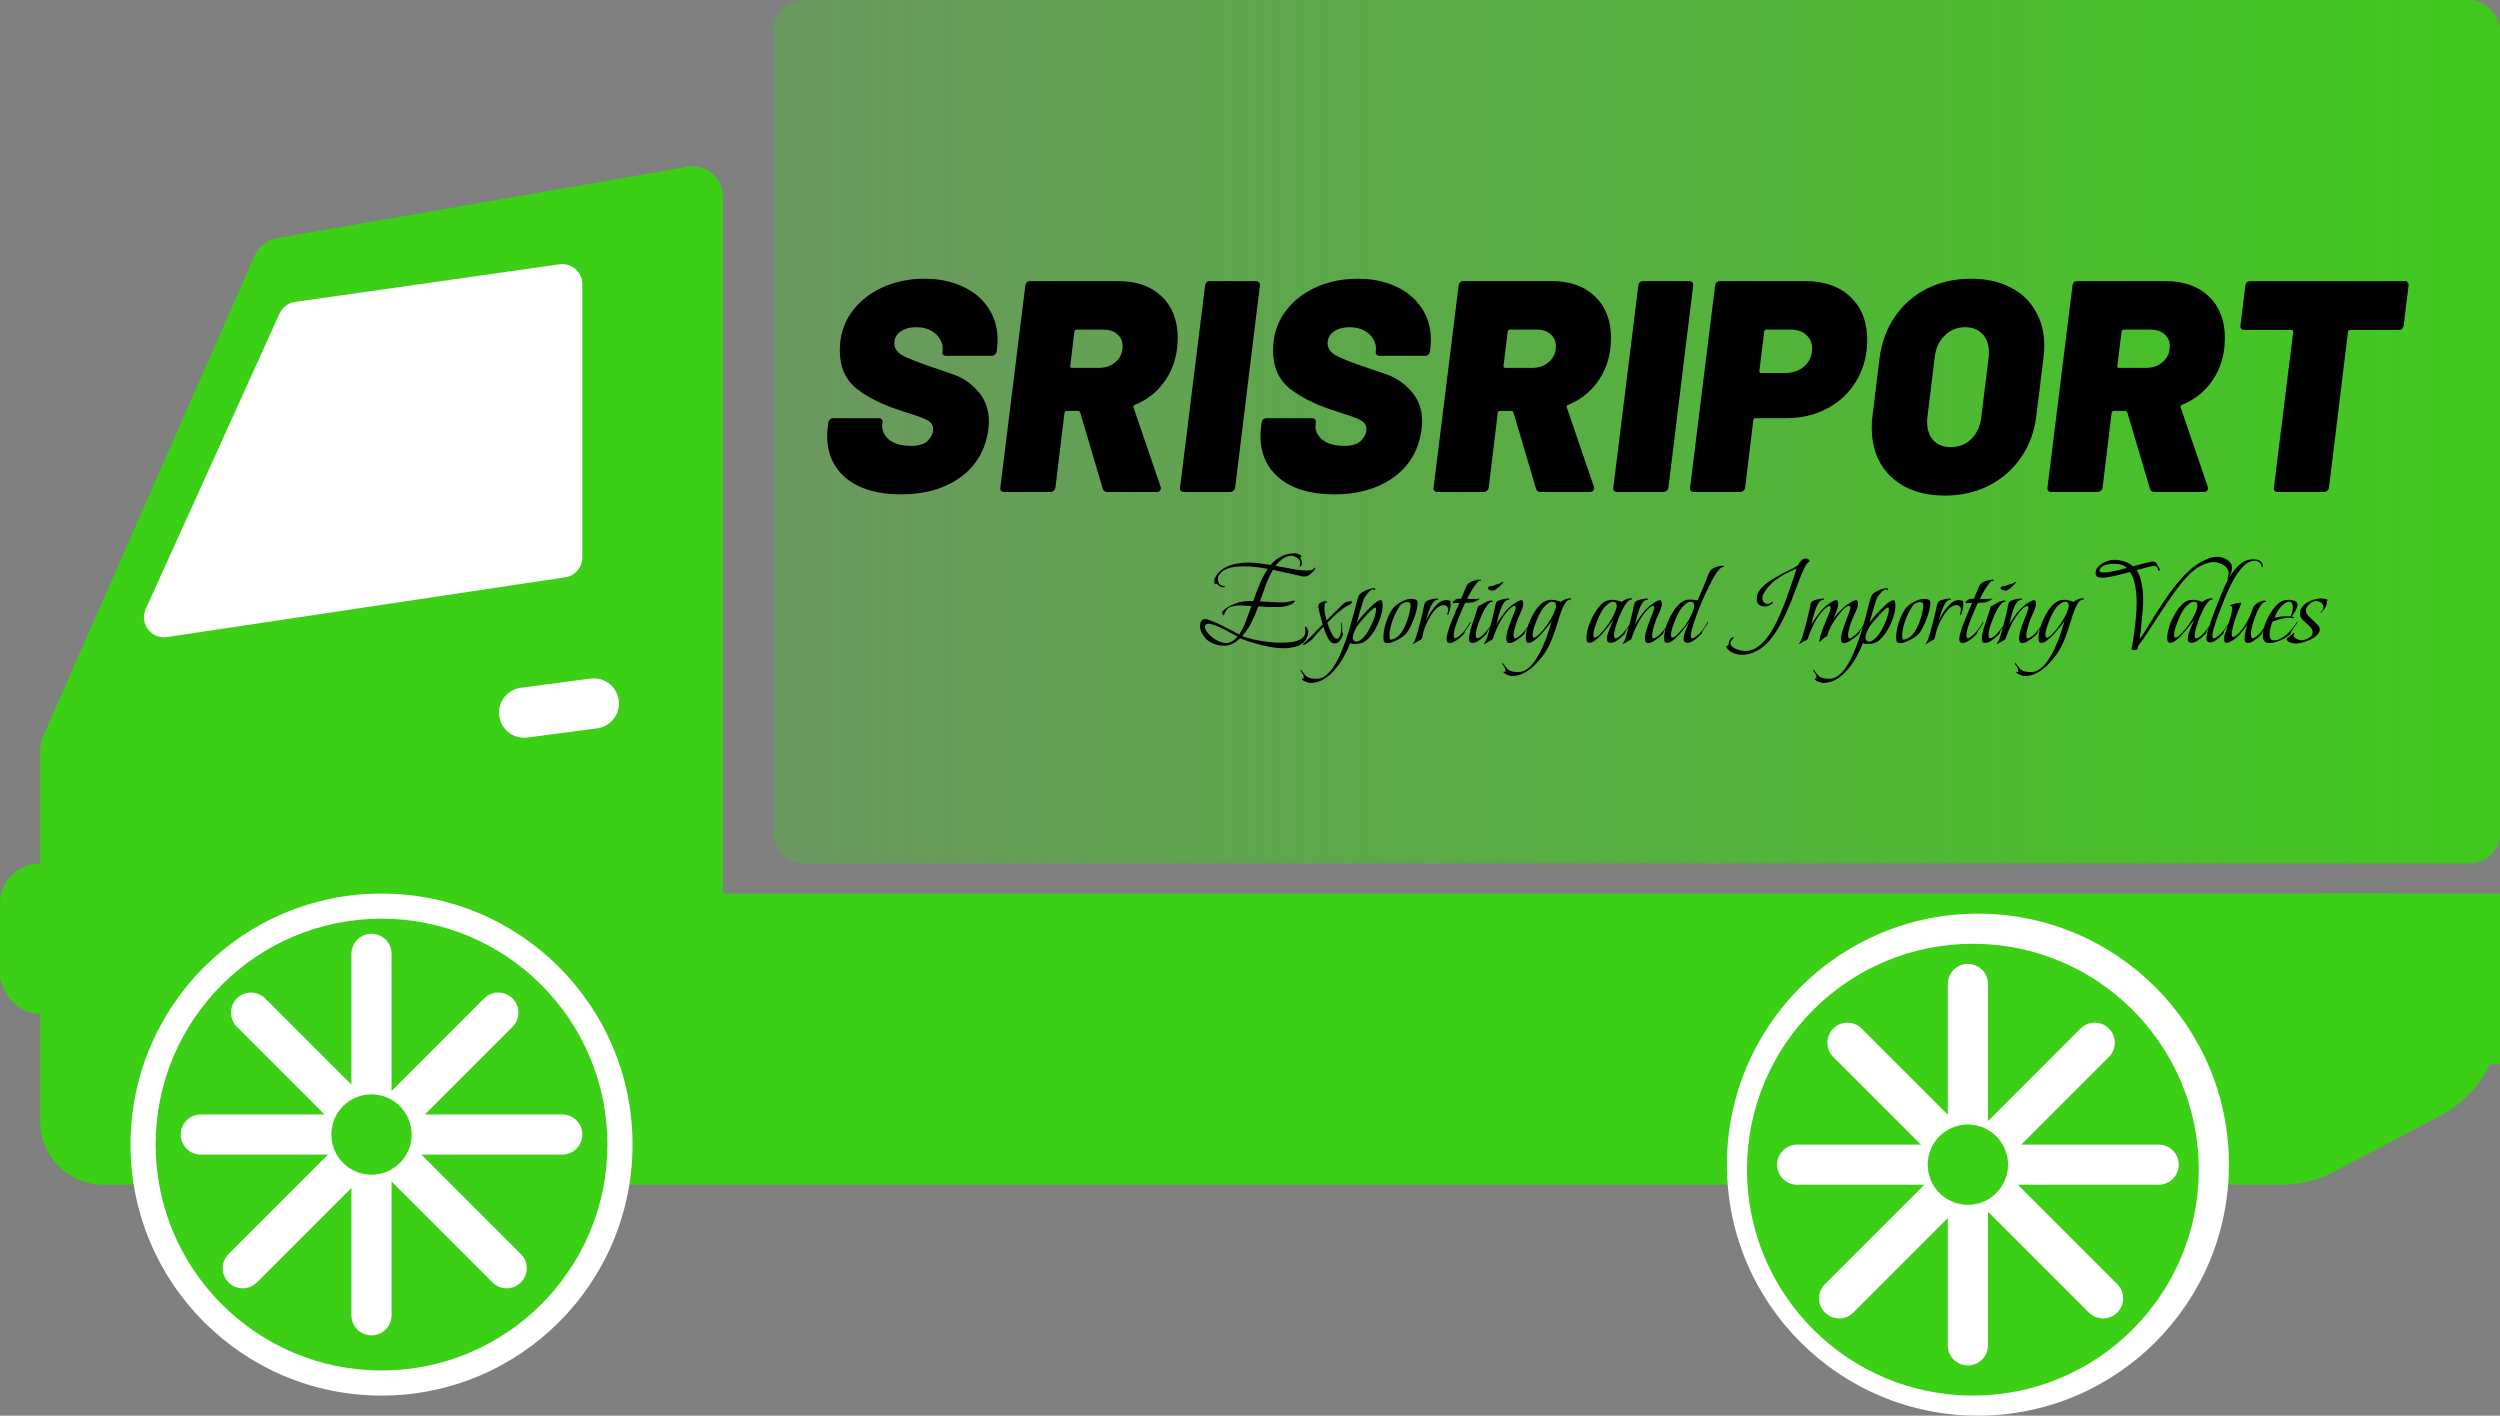 <svg width="249" height="141" viewBox="0 0 249 141" fill="none" xmlns="http://www.w3.org/2000/svg">
<rect x="0" y="0" width="249" height="141" fill="#808080" stroke="none"/>
<rect x="77" width="172" height="86" rx="3" fill="url(#paint0_linear_5_56)"/>
<path d="M4 100C4 93.925 8.925 89 15 89H238C244.075 89 249 93.925 249 100V101.359C249 105.443 246.737 109.191 243.123 111.093L232.405 116.734C230.826 117.566 229.067 118 227.282 118H10.304C6.823 118 4 115.177 4 111.696V100Z" fill="#3BCF16"/>
<path d="M4 74.631C4 74.215 4.087 73.803 4.254 73.423L25.352 25.472C25.757 24.552 26.595 23.897 27.584 23.724L68.486 16.611C70.321 16.292 72 17.704 72 19.567V98C72 99.657 70.657 101 69 101H7C5.343 101 4 99.657 4 98V74.631Z" fill="#3BCF16"/>
<path d="M27.847 31.223C28.129 30.599 28.71 30.164 29.387 30.068L55.718 26.324C56.923 26.153 58 27.088 58 28.304V55.522C58 56.512 57.276 57.353 56.297 57.5L16.636 63.454C15.068 63.69 13.863 62.095 14.517 60.651L27.847 31.223Z" fill="white"/>
<circle cx="38" cy="114" r="25" fill="white"/>
<circle cx="38" cy="114" r="22.5" fill="#3BCF16"/>
<circle cx="197" cy="116" r="25" fill="white"/>
<circle cx="196.5" cy="116.5" r="22.5" fill="#3BCF16"/>
<rect x="231" y="89" width="18" height="17" fill="#3BCF16"/>
<line x1="179" y1="116" x2="215" y2="116" stroke="white" stroke-width="4" stroke-linecap="round"/>
<line x1="184.007" y1="103.858" x2="209.463" y2="129.314" stroke="white" stroke-width="4" stroke-linecap="round"/>
<line x1="196" y1="134" x2="196" y2="98" stroke="white" stroke-width="4" stroke-linecap="round"/>
<line x1="183.178" y1="129.314" x2="208.634" y2="103.858" stroke="white" stroke-width="4" stroke-linecap="round"/>
<path d="M89.734 49.24C87.454 49.24 85.654 48.72 84.334 47.68C83.034 46.62 82.384 45.19 82.384 43.39C82.384 43.21 82.404 42.92 82.444 42.52L82.504 42.1C82.524 41.96 82.574 41.85 82.654 41.77C82.754 41.69 82.864 41.65 82.984 41.65H87.514C87.654 41.65 87.754 41.69 87.814 41.77C87.894 41.85 87.924 41.96 87.904 42.1L87.874 42.28C87.814 42.84 88.034 43.34 88.534 43.78C89.054 44.2 89.794 44.41 90.754 44.41C91.534 44.41 92.094 44.23 92.434 43.87C92.774 43.51 92.944 43.14 92.944 42.76C92.944 42.36 92.754 42.06 92.374 41.86C92.014 41.66 91.374 41.42 90.454 41.14L89.644 40.87C87.944 40.33 86.514 39.62 85.354 38.74C84.214 37.84 83.644 36.56 83.644 34.9C83.644 33.5 84.014 32.26 84.754 31.18C85.514 30.1 86.534 29.26 87.814 28.66C89.114 28.06 90.534 27.76 92.074 27.76C93.474 27.76 94.724 28.01 95.824 28.51C96.944 29.01 97.814 29.73 98.434 30.67C99.054 31.59 99.364 32.65 99.364 33.85C99.364 34.03 99.344 34.32 99.304 34.72L99.274 34.99C99.254 35.13 99.194 35.24 99.094 35.32C99.014 35.4 98.904 35.44 98.764 35.44H94.264C94.124 35.44 94.014 35.4 93.934 35.32C93.874 35.24 93.854 35.13 93.874 34.99V34.96C93.934 34.58 93.864 34.21 93.664 33.85C93.484 33.49 93.184 33.19 92.764 32.95C92.364 32.71 91.864 32.59 91.264 32.59C90.604 32.59 90.074 32.74 89.674 33.04C89.274 33.32 89.074 33.71 89.074 34.21C89.074 34.67 89.334 35.06 89.854 35.38C90.394 35.68 91.404 36.08 92.884 36.58C93.044 36.64 93.654 36.85 94.714 37.21C95.794 37.55 96.694 38.14 97.414 38.98C98.134 39.8 98.494 40.8 98.494 41.98C98.494 42.14 98.474 42.4 98.434 42.76C98.174 44.78 97.254 46.37 95.674 47.53C94.094 48.67 92.114 49.24 89.734 49.24ZM110.283 49C110.043 49 109.893 48.89 109.833 48.67L107.583 41.08C107.543 40.98 107.473 40.93 107.373 40.93H106.233C106.133 40.93 106.063 40.99 106.023 41.11L105.123 48.55C105.103 48.69 105.043 48.8 104.943 48.88C104.863 48.96 104.753 49 104.613 49H100.023C99.883 49 99.773 48.96 99.693 48.88C99.633 48.8 99.613 48.69 99.633 48.55L102.123 28.45C102.143 28.31 102.193 28.2 102.273 28.12C102.353 28.04 102.463 28 102.603 28H111.423C113.223 28 114.653 28.51 115.713 29.53C116.773 30.55 117.303 31.93 117.303 33.67C117.303 33.87 117.283 34.21 117.243 34.69C117.083 36.01 116.623 37.17 115.863 38.17C115.123 39.15 114.173 39.87 113.013 40.33C112.953 40.35 112.913 40.39 112.893 40.45C112.873 40.49 112.873 40.53 112.893 40.57L115.593 48.46C115.613 48.5 115.623 48.56 115.623 48.64C115.623 48.74 115.583 48.83 115.503 48.91C115.423 48.97 115.313 49 115.173 49H110.283ZM107.223 32.83C107.123 32.83 107.053 32.89 107.013 33.01L106.593 36.46C106.593 36.58 106.643 36.64 106.743 36.64H109.443C110.123 36.64 110.683 36.44 111.123 36.04C111.583 35.64 111.813 35.12 111.813 34.48C111.813 33.98 111.633 33.58 111.273 33.28C110.933 32.98 110.483 32.83 109.923 32.83H107.223ZM117.924 49C117.784 49 117.674 48.96 117.594 48.88C117.534 48.8 117.514 48.69 117.534 48.55L120.024 28.45C120.044 28.31 120.094 28.2 120.174 28.12C120.254 28.04 120.364 28 120.504 28H125.094C125.234 28 125.334 28.04 125.394 28.12C125.474 28.2 125.504 28.31 125.484 28.45L123.024 48.55C123.004 48.69 122.944 48.8 122.844 48.88C122.764 48.96 122.654 49 122.514 49H117.924ZM132.888 49.24C130.608 49.24 128.808 48.72 127.488 47.68C126.188 46.62 125.538 45.19 125.538 43.39C125.538 43.21 125.558 42.92 125.598 42.52L125.658 42.1C125.678 41.96 125.728 41.85 125.808 41.77C125.908 41.69 126.018 41.65 126.138 41.65H130.668C130.808 41.65 130.908 41.69 130.968 41.77C131.048 41.85 131.078 41.96 131.058 42.1L131.028 42.28C130.968 42.84 131.188 43.34 131.688 43.78C132.208 44.2 132.948 44.41 133.908 44.41C134.688 44.41 135.248 44.23 135.588 43.87C135.928 43.51 136.098 43.14 136.098 42.76C136.098 42.36 135.908 42.06 135.528 41.86C135.168 41.66 134.528 41.42 133.608 41.14L132.798 40.87C131.098 40.33 129.668 39.62 128.508 38.74C127.368 37.84 126.798 36.56 126.798 34.9C126.798 33.5 127.168 32.26 127.908 31.18C128.668 30.1 129.688 29.26 130.968 28.66C132.268 28.06 133.688 27.76 135.228 27.76C136.628 27.76 137.878 28.01 138.978 28.51C140.098 29.01 140.968 29.73 141.588 30.67C142.208 31.59 142.518 32.65 142.518 33.85C142.518 34.03 142.498 34.32 142.458 34.72L142.428 34.99C142.408 35.13 142.348 35.24 142.248 35.32C142.168 35.4 142.058 35.44 141.918 35.44H137.418C137.278 35.44 137.168 35.4 137.088 35.32C137.028 35.24 137.008 35.13 137.028 34.99V34.96C137.088 34.58 137.018 34.21 136.818 33.85C136.638 33.49 136.338 33.19 135.918 32.95C135.518 32.71 135.018 32.59 134.418 32.59C133.758 32.59 133.228 32.74 132.828 33.04C132.428 33.32 132.228 33.71 132.228 34.21C132.228 34.67 132.488 35.06 133.008 35.38C133.548 35.68 134.558 36.08 136.038 36.58C136.198 36.64 136.808 36.85 137.868 37.21C138.948 37.55 139.848 38.14 140.568 38.98C141.288 39.8 141.648 40.8 141.648 41.98C141.648 42.14 141.628 42.4 141.588 42.76C141.328 44.78 140.408 46.37 138.828 47.53C137.248 48.67 135.268 49.24 132.888 49.24ZM153.438 49C153.198 49 153.048 48.89 152.988 48.67L150.738 41.08C150.698 40.98 150.628 40.93 150.528 40.93H149.388C149.288 40.93 149.218 40.99 149.178 41.11L148.278 48.55C148.258 48.69 148.198 48.8 148.098 48.88C148.018 48.96 147.908 49 147.768 49H143.177C143.038 49 142.928 48.96 142.848 48.88C142.788 48.8 142.768 48.69 142.788 48.55L145.278 28.45C145.298 28.31 145.348 28.2 145.428 28.12C145.508 28.04 145.618 28 145.758 28H154.578C156.378 28 157.808 28.51 158.868 29.53C159.928 30.55 160.458 31.93 160.458 33.67C160.458 33.87 160.438 34.21 160.398 34.69C160.238 36.01 159.778 37.17 159.018 38.17C158.278 39.15 157.328 39.87 156.168 40.33C156.108 40.35 156.068 40.39 156.048 40.45C156.028 40.49 156.028 40.53 156.048 40.57L158.748 48.46C158.768 48.5 158.778 48.56 158.778 48.64C158.778 48.74 158.738 48.83 158.658 48.91C158.578 48.97 158.468 49 158.328 49H153.438ZM150.378 32.83C150.278 32.83 150.208 32.89 150.168 33.01L149.748 36.46C149.748 36.58 149.798 36.64 149.897 36.64H152.598C153.278 36.64 153.838 36.44 154.278 36.04C154.738 35.64 154.968 35.12 154.968 34.48C154.968 33.98 154.788 33.58 154.428 33.28C154.088 32.98 153.638 32.83 153.078 32.83H150.378ZM161.078 49C160.938 49 160.828 48.96 160.748 48.88C160.688 48.8 160.668 48.69 160.688 48.55L163.178 28.45C163.198 28.31 163.248 28.2 163.328 28.12C163.408 28.04 163.518 28 163.658 28H168.248C168.388 28 168.488 28.04 168.548 28.12C168.628 28.2 168.658 28.31 168.638 28.45L166.178 48.55C166.158 48.69 166.098 48.8 165.998 48.88C165.918 48.96 165.808 49 165.668 49H161.078ZM179.822 28C181.722 28 183.222 28.53 184.322 29.59C185.422 30.63 185.972 32.05 185.972 33.85C185.972 34.31 185.952 34.66 185.912 34.9C185.752 36.24 185.302 37.42 184.562 38.44C183.842 39.46 182.902 40.25 181.742 40.81C180.602 41.37 179.322 41.65 177.902 41.65H174.842C174.742 41.65 174.672 41.71 174.632 41.83L173.822 48.55C173.802 48.69 173.742 48.8 173.642 48.88C173.562 48.96 173.452 49 173.312 49H168.722C168.582 49 168.472 48.96 168.392 48.88C168.332 48.8 168.312 48.69 168.332 48.55L170.822 28.45C170.842 28.31 170.892 28.2 170.972 28.12C171.052 28.04 171.162 28 171.302 28H179.822ZM177.812 37.15C178.572 37.15 179.202 36.93 179.702 36.49C180.222 36.03 180.482 35.44 180.482 34.72C180.482 34.14 180.282 33.68 179.882 33.34C179.502 33 178.982 32.83 178.322 32.83H175.922C175.822 32.83 175.752 32.89 175.712 33.01L175.232 36.97C175.232 37.09 175.282 37.15 175.382 37.15H177.812ZM193.683 49.36C192.203 49.36 190.913 49.08 189.813 48.52C188.733 47.96 187.893 47.17 187.293 46.15C186.713 45.13 186.423 43.93 186.423 42.55C186.423 42.15 186.453 41.74 186.513 41.32L187.203 35.68C187.403 34.12 187.913 32.74 188.733 31.54C189.553 30.34 190.613 29.41 191.913 28.75C193.233 28.09 194.703 27.76 196.323 27.76C197.803 27.76 199.093 28.04 200.193 28.6C201.293 29.14 202.133 29.92 202.713 30.94C203.313 31.94 203.613 33.12 203.613 34.48C203.613 34.86 203.583 35.26 203.523 35.68L202.833 41.32C202.653 42.92 202.143 44.33 201.303 45.55C200.483 46.75 199.413 47.69 198.093 48.37C196.773 49.03 195.303 49.36 193.683 49.36ZM194.283 44.53C195.103 44.53 195.793 44.26 196.353 43.72C196.913 43.16 197.243 42.42 197.343 41.5L198.063 35.62C198.083 35.5 198.093 35.32 198.093 35.08C198.093 34.32 197.883 33.72 197.463 33.28C197.043 32.82 196.463 32.59 195.723 32.59C194.923 32.59 194.243 32.87 193.683 33.43C193.123 33.97 192.793 34.7 192.693 35.62L191.973 41.5C191.953 41.62 191.943 41.8 191.943 42.04C191.943 42.8 192.153 43.41 192.573 43.87C192.993 44.31 193.563 44.53 194.283 44.53ZM214.58 49C214.34 49 214.19 48.89 214.13 48.67L211.88 41.08C211.84 40.98 211.77 40.93 211.67 40.93H210.53C210.43 40.93 210.36 40.99 210.32 41.11L209.42 48.55C209.4 48.69 209.34 48.8 209.24 48.88C209.16 48.96 209.05 49 208.91 49H204.32C204.18 49 204.07 48.96 203.99 48.88C203.93 48.8 203.91 48.69 203.93 48.55L206.42 28.45C206.44 28.31 206.49 28.2 206.57 28.12C206.65 28.04 206.76 28 206.9 28H215.72C217.52 28 218.95 28.51 220.01 29.53C221.07 30.55 221.6 31.93 221.6 33.67C221.6 33.87 221.58 34.21 221.54 34.69C221.38 36.01 220.92 37.17 220.16 38.17C219.42 39.15 218.47 39.87 217.31 40.33C217.25 40.35 217.21 40.39 217.19 40.45C217.17 40.49 217.17 40.53 217.19 40.57L219.89 48.46C219.91 48.5 219.92 48.56 219.92 48.64C219.92 48.74 219.88 48.83 219.8 48.91C219.72 48.97 219.61 49 219.47 49H214.58ZM211.52 32.83C211.42 32.83 211.35 32.89 211.31 33.01L210.89 36.46C210.89 36.58 210.94 36.64 211.04 36.64H213.74C214.42 36.64 214.98 36.44 215.42 36.04C215.88 35.64 216.11 35.12 216.11 34.48C216.11 33.98 215.93 33.58 215.57 33.28C215.23 32.98 214.78 32.83 214.22 32.83H211.52ZM239.532 28C239.652 28 239.742 28.04 239.802 28.12C239.882 28.2 239.912 28.31 239.892 28.45L239.412 32.41C239.392 32.55 239.342 32.66 239.262 32.74C239.182 32.82 239.072 32.86 238.932 32.86H234.072C233.972 32.86 233.902 32.92 233.862 33.04L231.972 48.55C231.952 48.69 231.892 48.8 231.792 48.88C231.712 48.96 231.602 49 231.462 49H226.872C226.732 49 226.622 48.96 226.542 48.88C226.482 48.8 226.462 48.69 226.482 48.55L228.402 33.04C228.402 32.92 228.352 32.86 228.252 32.86H223.542C223.402 32.86 223.292 32.82 223.212 32.74C223.152 32.66 223.132 32.55 223.152 32.41L223.632 28.45C223.652 28.31 223.702 28.2 223.782 28.12C223.882 28.04 224.002 28 224.142 28H239.532Z" fill="black"/>
<path d="M127.877 64.564C127.413 64.564 126.925 64.516 126.413 64.42C125.909 64.324 125.405 64.2 124.901 64.048C124.405 63.904 123.941 63.748 123.509 63.58C123.285 63.796 123.041 63.972 122.777 64.108C122.513 64.244 122.225 64.312 121.913 64.312C121.457 64.312 121.029 64.208 120.629 64C120.229 63.8 119.925 63.492 119.717 63.076C119.589 62.836 119.525 62.584 119.525 62.32C119.525 62.16 119.561 62.012 119.633 61.876C119.713 61.732 119.841 61.66 120.017 61.66C120.145 61.66 120.321 61.704 120.545 61.792C120.769 61.872 121.017 61.976 121.289 62.104C121.569 62.232 121.845 62.368 122.117 62.512C122.397 62.648 122.653 62.78 122.885 62.908C123.117 63.028 123.297 63.124 123.425 63.196C123.681 62.796 123.909 62.336 124.109 61.816C124.309 61.288 124.485 60.804 124.637 60.364C124.453 60.348 124.261 60.336 124.061 60.328C123.869 60.312 123.681 60.304 123.497 60.304C123.289 60.304 123.053 60.328 122.789 60.376C122.533 60.424 122.333 60.532 122.189 60.7C122.117 60.78 122.061 60.876 122.021 60.988C121.989 61.092 121.949 61.192 121.901 61.288C121.781 61.224 121.721 61.14 121.721 61.036C121.721 60.956 121.777 60.868 121.889 60.772C122.001 60.668 122.121 60.576 122.249 60.496C122.385 60.416 122.485 60.36 122.549 60.328C122.821 60.184 123.105 60.072 123.401 59.992C123.697 59.912 124.001 59.872 124.313 59.872C124.401 59.872 124.485 59.872 124.565 59.872C124.653 59.872 124.737 59.876 124.817 59.884C125.009 59.332 125.217 58.78 125.441 58.228C125.665 57.668 125.941 57.144 126.269 56.656C125.877 56.584 125.481 56.524 125.081 56.476C124.689 56.428 124.293 56.404 123.893 56.404C123.637 56.404 123.357 56.42 123.053 56.452C122.757 56.484 122.469 56.552 122.189 56.656C121.917 56.76 121.693 56.92 121.517 57.136C121.445 57.224 121.389 57.308 121.349 57.388C121.317 57.46 121.301 57.556 121.301 57.676C121.301 57.772 121.321 57.884 121.361 58.012C121.401 58.132 121.465 58.22 121.553 58.276C121.593 58.3 121.673 58.32 121.793 58.336C121.921 58.344 121.993 58.368 122.009 58.408C122.001 58.44 121.973 58.464 121.925 58.48C121.877 58.488 121.837 58.492 121.805 58.492C121.685 58.492 121.585 58.464 121.505 58.408C121.425 58.344 121.357 58.284 121.301 58.228C121.245 58.164 121.193 58.132 121.145 58.132C121.129 58.132 121.113 58.144 121.097 58.168C121.089 58.184 121.073 58.192 121.049 58.192C120.993 58.192 120.961 58.14 120.953 58.036C120.945 57.932 120.941 57.864 120.941 57.832C120.941 57.736 120.973 57.628 121.037 57.508C121.109 57.38 121.173 57.28 121.229 57.208C121.469 56.896 121.757 56.656 122.093 56.488C122.429 56.32 122.785 56.204 123.161 56.14C123.545 56.068 123.921 56.032 124.289 56.032C124.665 56.032 125.041 56.056 125.417 56.104C125.801 56.152 126.177 56.208 126.545 56.272C126.833 55.92 127.185 55.64 127.601 55.432C128.017 55.216 128.457 55.108 128.921 55.108C128.985 55.108 129.045 55.112 129.101 55.12C129.157 55.128 129.213 55.144 129.269 55.168C129.309 55.176 129.377 55.204 129.473 55.252C129.569 55.3 129.617 55.352 129.617 55.408C129.617 55.448 129.597 55.468 129.557 55.468C129.525 55.468 129.509 55.492 129.509 55.54C129.509 55.596 129.537 55.672 129.593 55.768C129.649 55.856 129.677 55.964 129.677 56.092C129.677 56.14 129.661 56.212 129.629 56.308C129.597 56.396 129.549 56.44 129.485 56.44C129.461 56.44 129.449 56.416 129.449 56.368C129.449 56.304 129.457 56.24 129.473 56.176C129.497 56.112 129.509 56.052 129.509 55.996C129.509 55.884 129.457 55.78 129.353 55.684C129.249 55.588 129.129 55.508 128.993 55.444C128.857 55.38 128.741 55.348 128.645 55.348C128.325 55.348 128.021 55.456 127.733 55.672C127.453 55.88 127.221 56.108 127.037 56.356C127.349 56.412 127.689 56.476 128.057 56.548C128.433 56.62 128.805 56.684 129.173 56.74C129.541 56.796 129.881 56.824 130.193 56.824C130.297 56.824 130.413 56.816 130.541 56.8C130.669 56.776 130.765 56.724 130.829 56.644C130.845 56.628 130.861 56.608 130.877 56.584C130.901 56.552 130.929 56.536 130.961 56.536C130.993 56.536 131.009 56.552 131.009 56.584C131.009 56.6 131.005 56.616 130.997 56.632C130.989 56.64 130.981 56.652 130.973 56.668C130.869 56.844 130.717 57.016 130.517 57.184C130.317 57.344 130.105 57.424 129.881 57.424C129.833 57.424 129.785 57.42 129.737 57.412C129.689 57.396 129.641 57.384 129.593 57.376C129.129 57.272 128.661 57.168 128.189 57.064C127.725 56.96 127.257 56.856 126.785 56.752C126.505 57.24 126.265 57.756 126.065 58.3C125.865 58.836 125.673 59.372 125.489 59.908C125.873 59.916 126.257 59.936 126.641 59.968C127.025 59.992 127.409 60.004 127.793 60.004C127.977 60.004 128.157 59.984 128.333 59.944C128.509 59.896 128.685 59.852 128.861 59.812C128.877 59.82 128.897 59.832 128.921 59.848C128.945 59.856 128.957 59.872 128.957 59.896C128.957 59.912 128.949 59.928 128.933 59.944C128.925 59.96 128.913 59.976 128.897 59.992C128.769 60.112 128.605 60.208 128.405 60.28C128.205 60.344 127.997 60.392 127.781 60.424C127.565 60.448 127.369 60.46 127.193 60.46C126.881 60.46 126.565 60.456 126.245 60.448C125.933 60.44 125.621 60.424 125.309 60.4C125.141 60.912 124.925 61.432 124.661 61.96C124.405 62.488 124.089 62.952 123.713 63.352C124.089 63.488 124.501 63.608 124.949 63.712C125.405 63.808 125.865 63.884 126.329 63.94C126.793 63.988 127.221 64.012 127.613 64.012C127.805 64.012 128.033 64.004 128.297 63.988C128.569 63.964 128.833 63.92 129.089 63.856C129.353 63.784 129.573 63.672 129.749 63.52C129.925 63.368 130.013 63.16 130.013 62.896C130.013 62.824 130.005 62.756 129.989 62.692C129.973 62.628 129.965 62.564 129.965 62.5C129.965 62.452 129.981 62.428 130.013 62.428C130.093 62.428 130.161 62.496 130.217 62.632C130.281 62.76 130.313 62.856 130.313 62.92V62.968C130.257 63.4 130.105 63.732 129.857 63.964C129.617 64.188 129.321 64.344 128.969 64.432C128.625 64.52 128.261 64.564 127.877 64.564ZM122.117 64.048C122.349 64.048 122.561 63.984 122.753 63.856C122.945 63.728 123.113 63.58 123.257 63.412C123.105 63.324 122.897 63.208 122.633 63.064C122.377 62.92 122.105 62.776 121.817 62.632C121.529 62.488 121.253 62.368 120.989 62.272C120.733 62.176 120.521 62.128 120.353 62.128C120.265 62.128 120.185 62.148 120.113 62.188C120.049 62.228 120.017 62.304 120.017 62.416C120.017 62.584 120.085 62.76 120.221 62.944C120.365 63.128 120.529 63.296 120.713 63.448C120.905 63.6 121.069 63.712 121.205 63.784C121.445 63.912 121.705 63.996 121.985 64.036C122.017 64.044 122.061 64.048 122.117 64.048ZM129.786 64.252C129.77 64.252 129.762 64.248 129.762 64.24C129.762 64.208 129.79 64.164 129.846 64.108C129.902 64.052 129.938 64.016 129.954 64C130.258 63.704 130.558 63.404 130.854 63.1C131.15 62.788 131.446 62.484 131.742 62.188C131.726 62.132 131.694 62.016 131.646 61.84C131.598 61.664 131.546 61.476 131.49 61.276C131.442 61.068 131.398 60.884 131.358 60.724C131.318 60.556 131.298 60.456 131.298 60.424C131.298 60.24 131.382 60.104 131.55 60.016C131.726 59.92 131.89 59.872 132.042 59.872C132.058 59.872 132.082 59.884 132.114 59.908C132.154 59.924 132.178 59.936 132.186 59.944L132.21 59.98V59.992C132.21 60.008 132.202 60.016 132.186 60.016C132.17 60.008 132.154 60.004 132.138 60.004C132.034 60.004 131.97 60.072 131.946 60.208C131.922 60.336 131.91 60.436 131.91 60.508C131.91 60.724 131.93 60.94 131.97 61.156C132.018 61.372 132.07 61.584 132.126 61.792C132.166 61.752 132.25 61.668 132.378 61.54C132.506 61.412 132.654 61.264 132.822 61.096C132.998 60.92 133.17 60.752 133.338 60.592C133.506 60.424 133.65 60.284 133.77 60.172C133.89 60.06 133.966 60 133.998 59.992C134.07 59.968 134.162 59.944 134.274 59.92C134.386 59.896 134.478 59.884 134.55 59.884C134.582 59.884 134.61 59.888 134.634 59.896C134.666 59.896 134.682 59.916 134.682 59.956C134.682 60.012 134.646 60.068 134.574 60.124C134.51 60.18 134.434 60.228 134.346 60.268C134.266 60.308 134.202 60.34 134.154 60.364C133.946 60.476 133.722 60.632 133.482 60.832C133.242 61.024 133.01 61.228 132.786 61.444C132.562 61.66 132.366 61.856 132.198 62.032C132.222 62.104 132.266 62.228 132.33 62.404C132.394 62.572 132.47 62.752 132.558 62.944C132.646 63.128 132.738 63.288 132.834 63.424C132.938 63.56 133.042 63.628 133.146 63.628C133.194 63.628 133.238 63.608 133.278 63.568C133.414 63.456 133.502 63.284 133.542 63.052C133.582 62.82 133.602 62.624 133.602 62.464C133.602 62.288 133.59 62.124 133.566 61.972C133.614 61.996 133.646 62.064 133.662 62.176C133.678 62.28 133.686 62.388 133.686 62.5C133.686 62.58 133.682 62.66 133.674 62.74C133.674 62.812 133.674 62.864 133.674 62.896V62.944C133.714 63 133.734 63.044 133.734 63.076C133.742 63.108 133.75 63.152 133.758 63.208C133.718 63.328 133.662 63.456 133.59 63.592C133.518 63.728 133.43 63.844 133.326 63.94C133.222 64.036 133.098 64.084 132.954 64.084C132.778 64.084 132.638 64.032 132.534 63.928C132.43 63.824 132.338 63.7 132.258 63.556C132.154 63.364 132.062 63.16 131.982 62.944C131.91 62.728 131.854 62.556 131.814 62.428C131.734 62.508 131.65 62.592 131.562 62.68C131.482 62.768 131.402 62.856 131.322 62.944C131.21 63.072 131.098 63.2 130.986 63.328C130.882 63.456 130.774 63.584 130.662 63.712C130.622 63.752 130.542 63.816 130.422 63.904C130.302 63.992 130.182 64.072 130.062 64.144C129.934 64.216 129.842 64.252 129.786 64.252ZM130.479 68.02C130.431 68.02 130.343 68 130.215 67.96C130.079 67.92 129.955 67.868 129.843 67.804C129.723 67.74 129.663 67.676 129.663 67.612C129.663 67.588 129.679 67.576 129.711 67.576C129.743 67.592 129.775 67.6 129.807 67.6C129.839 67.6 129.859 67.596 129.867 67.588C129.859 67.564 129.851 67.54 129.843 67.516C129.827 67.492 129.819 67.464 129.819 67.432C129.819 67.392 129.835 67.368 129.867 67.36C129.843 67.312 129.823 67.264 129.807 67.216C129.783 67.176 129.755 67.132 129.723 67.084C129.707 67.052 129.671 67 129.615 66.928C129.559 66.864 129.531 66.816 129.531 66.784C129.531 66.752 129.539 66.72 129.555 66.688C129.723 66.912 129.867 67.092 129.987 67.228C130.107 67.364 130.255 67.46 130.431 67.516C130.599 67.58 130.835 67.612 131.139 67.612C131.443 67.612 131.723 67.516 131.979 67.324C132.235 67.14 132.475 66.896 132.699 66.592C132.915 66.288 133.111 65.96 133.287 65.608C133.455 65.256 133.603 64.916 133.731 64.588C133.859 64.26 133.963 63.984 134.043 63.76C134.203 63.296 134.351 62.828 134.487 62.356C134.623 61.884 134.755 61.412 134.883 60.94C134.947 60.684 135.011 60.424 135.075 60.16C135.139 59.888 135.215 59.632 135.303 59.392C135.359 59.248 135.483 59.116 135.675 58.996C135.875 58.868 136.087 58.768 136.311 58.696C136.543 58.616 136.731 58.576 136.875 58.576C136.899 58.576 136.919 58.592 136.935 58.624C136.959 58.648 136.971 58.668 136.971 58.684C136.971 58.748 136.943 58.788 136.887 58.804C136.863 58.78 136.847 58.756 136.839 58.732C136.831 58.7 136.807 58.684 136.767 58.684C136.671 58.684 136.555 58.748 136.419 58.876C136.283 59.004 136.159 59.148 136.047 59.308C135.935 59.46 135.863 59.58 135.831 59.668C135.703 60.052 135.583 60.44 135.471 60.832C135.359 61.224 135.247 61.616 135.135 62.008C135.199 61.912 135.303 61.776 135.447 61.6C135.599 61.424 135.767 61.232 135.951 61.024C136.143 60.816 136.339 60.616 136.539 60.424C136.739 60.232 136.923 60.076 137.091 59.956C137.267 59.836 137.411 59.776 137.523 59.776C137.611 59.776 137.663 59.844 137.679 59.98C137.703 60.108 137.715 60.204 137.715 60.268C137.715 60.636 137.643 61.04 137.499 61.48C137.355 61.92 137.167 62.34 136.935 62.74C136.703 63.132 136.451 63.452 136.179 63.7C135.995 63.876 135.803 63.992 135.603 64.048C135.403 64.112 135.175 64.144 134.919 64.144C134.847 64.144 134.767 64.136 134.679 64.12C134.599 64.112 134.535 64.088 134.487 64.048C134.327 64.456 134.123 64.888 133.875 65.344C133.627 65.808 133.335 66.24 132.999 66.64C132.663 67.048 132.287 67.38 131.871 67.636C131.447 67.892 130.983 68.02 130.479 68.02ZM135.087 63.904C135.239 63.904 135.391 63.84 135.543 63.712C135.703 63.584 135.827 63.468 135.915 63.364C136.035 63.228 136.159 63.048 136.287 62.824C136.423 62.592 136.547 62.348 136.659 62.092C136.779 61.828 136.875 61.572 136.947 61.324C137.019 61.076 137.055 60.864 137.055 60.688V60.64C137.055 60.608 137.051 60.58 137.043 60.556C137.035 60.524 137.015 60.508 136.983 60.508C136.911 60.508 136.795 60.58 136.635 60.724C136.483 60.86 136.319 61.024 136.143 61.216C135.967 61.408 135.803 61.592 135.651 61.768C135.507 61.936 135.411 62.052 135.363 62.116C135.299 62.196 135.235 62.28 135.171 62.368C135.115 62.456 135.063 62.544 135.015 62.632C134.959 62.744 134.895 62.888 134.823 63.064C134.759 63.24 134.727 63.392 134.727 63.52C134.727 63.624 134.759 63.716 134.823 63.796C134.895 63.868 134.983 63.904 135.087 63.904ZM138.194 64.06C138.042 64.06 137.934 64.02 137.87 63.94C137.814 63.852 137.786 63.7 137.786 63.484C137.786 63.172 137.826 62.844 137.906 62.5C137.986 62.156 138.094 61.824 138.23 61.504C138.366 61.176 138.518 60.892 138.686 60.652C138.814 60.476 138.986 60.312 139.202 60.16C139.418 60.008 139.65 59.884 139.898 59.788C140.146 59.692 140.378 59.644 140.594 59.644C140.666 59.644 140.754 59.656 140.858 59.68C140.962 59.696 141.042 59.728 141.098 59.776C141.138 59.808 141.162 59.852 141.17 59.908C141.186 59.964 141.194 60.016 141.194 60.064C141.194 60.272 141.158 60.516 141.086 60.796C141.022 61.068 140.934 61.348 140.822 61.636C140.71 61.924 140.59 62.196 140.462 62.452C140.334 62.7 140.206 62.908 140.078 63.076C140.006 63.172 139.89 63.28 139.73 63.4C139.57 63.512 139.394 63.62 139.202 63.724C139.018 63.82 138.834 63.9 138.65 63.964C138.466 64.028 138.314 64.06 138.194 64.06ZM138.518 63.724C138.894 63.644 139.198 63.464 139.43 63.184C139.614 62.968 139.786 62.684 139.946 62.332C140.106 61.98 140.234 61.616 140.33 61.24C140.434 60.864 140.486 60.536 140.486 60.256C140.486 60.232 140.482 60.192 140.474 60.136C140.474 60.08 140.462 60.048 140.438 60.04C140.342 59.992 140.234 59.968 140.114 59.968C140.034 59.968 139.93 59.996 139.802 60.052C139.674 60.1 139.578 60.156 139.514 60.22C139.474 60.26 139.434 60.316 139.394 60.388C139.362 60.452 139.33 60.508 139.298 60.556C139.146 60.796 138.998 61.076 138.854 61.396C138.718 61.716 138.606 62.044 138.518 62.38C138.43 62.716 138.386 63.032 138.386 63.328C138.386 63.424 138.394 63.512 138.41 63.592C138.434 63.664 138.47 63.708 138.518 63.724ZM140.741 64.156C140.725 64.156 140.717 64.152 140.717 64.144C140.717 64.112 140.733 64.08 140.765 64.048C140.789 64.024 140.809 64 140.825 63.976C140.897 63.856 140.977 63.652 141.065 63.364C141.161 63.068 141.253 62.744 141.341 62.392C141.437 62.04 141.521 61.712 141.593 61.408C141.673 61.096 141.729 60.86 141.761 60.7C141.777 60.636 141.793 60.552 141.809 60.448C141.833 60.344 141.861 60.24 141.893 60.136C141.925 60.032 141.961 59.964 142.001 59.932C142.073 59.868 142.181 59.812 142.325 59.764C142.469 59.716 142.613 59.68 142.757 59.656C142.909 59.624 143.033 59.608 143.129 59.608C143.145 59.608 143.165 59.616 143.189 59.632C143.213 59.648 143.229 59.664 143.237 59.68L143.249 59.716C143.241 59.74 143.229 59.752 143.213 59.752C143.197 59.744 143.181 59.74 143.165 59.74C143.013 59.74 142.873 59.828 142.745 60.004C142.617 60.172 142.505 60.38 142.409 60.628C142.313 60.876 142.229 61.116 142.157 61.348C142.093 61.572 142.049 61.74 142.025 61.852C142.105 61.668 142.209 61.46 142.337 61.228C142.473 60.988 142.629 60.76 142.805 60.544C142.981 60.32 143.173 60.136 143.381 59.992C143.589 59.84 143.809 59.764 144.041 59.764C144.073 59.764 144.125 59.772 144.197 59.788C144.277 59.796 144.349 59.816 144.413 59.848C144.485 59.872 144.521 59.904 144.521 59.944L144.509 59.956H144.497L144.425 59.932C144.449 59.988 144.465 60.044 144.473 60.1C144.481 60.156 144.485 60.212 144.485 60.268C144.485 60.316 144.469 60.42 144.437 60.58C144.413 60.74 144.377 60.892 144.329 61.036C144.289 61.172 144.245 61.24 144.197 61.24C144.165 61.24 144.149 61.228 144.149 61.204C144.149 61.164 144.161 61.1 144.185 61.012C144.217 60.916 144.233 60.828 144.233 60.748C144.233 60.604 144.197 60.488 144.125 60.4C144.053 60.312 143.945 60.268 143.801 60.268C143.561 60.268 143.329 60.372 143.105 60.58C142.881 60.78 142.677 61.032 142.493 61.336C142.309 61.632 142.153 61.932 142.025 62.236C141.897 62.54 141.809 62.788 141.761 62.98C141.729 63.084 141.701 63.22 141.677 63.388C141.653 63.548 141.593 63.66 141.497 63.724C141.473 63.732 141.397 63.772 141.269 63.844C141.149 63.916 141.033 63.984 140.921 64.048C140.801 64.12 140.741 64.156 140.741 64.156ZM144.414 64.036C144.286 64.036 144.198 64.004 144.15 63.94C144.102 63.876 144.078 63.784 144.078 63.664C144.078 63.456 144.126 63.196 144.222 62.884C144.318 62.564 144.438 62.228 144.582 61.876C144.726 61.516 144.866 61.176 145.002 60.856C145.146 60.528 145.262 60.26 145.35 60.052C145.246 60.06 145.142 60.064 145.038 60.064C144.934 60.064 144.826 60.068 144.714 60.076C144.698 60.06 144.69 60.044 144.69 60.028C144.69 59.98 144.722 59.924 144.786 59.86C144.85 59.796 144.922 59.744 145.002 59.704C145.09 59.656 145.154 59.632 145.194 59.632H145.53C145.61 59.44 145.69 59.248 145.77 59.056C145.858 58.864 145.938 58.672 146.01 58.48C146.05 58.376 146.094 58.292 146.142 58.228C146.198 58.156 146.274 58.088 146.37 58.024C146.506 57.936 146.674 57.864 146.874 57.808C147.074 57.752 147.25 57.724 147.402 57.724C147.418 57.724 147.434 57.732 147.45 57.748C147.474 57.764 147.49 57.776 147.498 57.784V57.832C147.498 57.856 147.486 57.864 147.462 57.856C147.446 57.848 147.43 57.844 147.414 57.844C147.318 57.844 147.206 57.924 147.078 58.084C146.95 58.236 146.818 58.42 146.682 58.636C146.546 58.852 146.426 59.06 146.322 59.26C146.226 59.452 146.158 59.584 146.118 59.656H146.598C146.726 59.656 146.854 59.656 146.982 59.656C147.11 59.648 147.238 59.636 147.366 59.62L147.378 59.644C147.37 59.644 147.366 59.648 147.366 59.656C147.366 59.664 147.362 59.668 147.354 59.668C147.33 59.692 147.27 59.732 147.174 59.788C147.078 59.836 146.982 59.88 146.886 59.92C146.79 59.96 146.722 59.984 146.682 59.992C146.554 60.008 146.426 60.02 146.298 60.028C146.178 60.036 146.054 60.04 145.926 60.04C145.846 60.216 145.742 60.448 145.614 60.736C145.486 61.024 145.358 61.332 145.23 61.66C145.102 61.98 144.994 62.288 144.906 62.584C144.826 62.872 144.786 63.112 144.786 63.304C144.786 63.352 144.794 63.408 144.81 63.472C144.826 63.536 144.866 63.568 144.93 63.568C144.986 63.568 145.042 63.548 145.098 63.508C145.274 63.404 145.446 63.264 145.614 63.088C145.79 62.904 145.95 62.708 146.094 62.5C146.246 62.284 146.366 62.088 146.454 61.912C146.47 61.92 146.478 61.936 146.478 61.96C146.478 62.008 146.45 62.08 146.394 62.176C146.338 62.264 146.274 62.36 146.202 62.464C146.13 62.568 146.062 62.66 145.998 62.74C145.942 62.82 145.914 62.868 145.914 62.884C145.906 62.948 145.89 62.996 145.866 63.028C145.85 63.052 145.83 63.096 145.806 63.16C145.702 63.256 145.57 63.376 145.41 63.52C145.25 63.656 145.082 63.776 144.906 63.88C144.73 63.984 144.566 64.036 144.414 64.036ZM148.678 58.84C148.614 58.84 148.514 58.816 148.378 58.768C148.25 58.712 148.186 58.644 148.186 58.564C148.186 58.556 148.186 58.552 148.186 58.552C148.194 58.544 148.198 58.536 148.198 58.528C148.238 58.448 148.326 58.4 148.462 58.384C148.606 58.368 148.714 58.344 148.786 58.312C148.946 58.248 149.102 58.196 149.254 58.156C149.406 58.116 149.55 58.044 149.686 57.94C149.718 57.956 149.734 57.972 149.734 57.988C149.734 58.02 149.698 58.064 149.626 58.12C149.562 58.176 149.518 58.224 149.494 58.264C149.462 58.312 149.39 58.384 149.278 58.48C149.174 58.568 149.062 58.652 148.942 58.732C148.822 58.804 148.734 58.84 148.678 58.84ZM146.65 64.036C146.522 64.036 146.434 64.004 146.386 63.94C146.338 63.876 146.314 63.784 146.314 63.664C146.314 63.4 146.366 63.08 146.47 62.704C146.582 62.328 146.706 61.948 146.842 61.564C146.978 61.172 147.086 60.824 147.166 60.52C147.198 60.408 147.274 60.332 147.394 60.292C147.522 60.244 147.63 60.188 147.718 60.124C147.846 60.036 147.982 59.964 148.126 59.908C148.27 59.844 148.422 59.812 148.582 59.812C148.622 59.812 148.646 59.82 148.654 59.836C148.67 59.852 148.678 59.864 148.678 59.872C148.678 59.92 148.65 59.944 148.594 59.944C148.482 59.944 148.366 60.012 148.246 60.148C148.126 60.276 148.006 60.444 147.886 60.652C147.766 60.86 147.658 61.076 147.562 61.3C147.466 61.524 147.382 61.732 147.31 61.924C147.238 62.108 147.19 62.244 147.166 62.332C147.126 62.46 147.086 62.612 147.046 62.788C147.006 62.956 146.986 63.112 146.986 63.256C146.986 63.312 146.994 63.38 147.01 63.46C147.026 63.532 147.074 63.568 147.154 63.568C147.21 63.568 147.27 63.548 147.334 63.508C147.51 63.404 147.682 63.264 147.85 63.088C148.026 62.904 148.186 62.708 148.33 62.5C148.482 62.284 148.602 62.088 148.69 61.912C148.706 61.92 148.714 61.936 148.714 61.96C148.714 62.008 148.686 62.08 148.63 62.176C148.574 62.264 148.51 62.36 148.438 62.464C148.366 62.568 148.298 62.66 148.234 62.74C148.178 62.82 148.15 62.868 148.15 62.884C148.142 62.948 148.13 62.996 148.114 63.028C148.098 63.052 148.074 63.096 148.042 63.16C147.946 63.256 147.818 63.376 147.658 63.52C147.498 63.656 147.33 63.776 147.154 63.88C146.978 63.984 146.81 64.036 146.65 64.036ZM147.819 64.156C147.811 64.156 147.807 64.152 147.807 64.144C147.807 64.112 147.823 64.08 147.855 64.048C147.879 64.016 147.895 63.992 147.903 63.976C147.959 63.888 148.027 63.74 148.107 63.532C148.179 63.316 148.251 63.076 148.323 62.812C148.403 62.54 148.475 62.268 148.539 61.996C148.611 61.716 148.675 61.46 148.731 61.228C148.787 60.996 148.827 60.82 148.851 60.7C148.867 60.636 148.883 60.552 148.899 60.448C148.915 60.344 148.939 60.24 148.971 60.136C149.003 60.032 149.039 59.964 149.079 59.932C149.159 59.868 149.267 59.812 149.403 59.764C149.547 59.716 149.695 59.68 149.847 59.656C149.999 59.624 150.123 59.608 150.219 59.608C150.235 59.608 150.255 59.616 150.279 59.632C150.303 59.648 150.319 59.664 150.327 59.68V59.716C150.327 59.74 150.319 59.752 150.303 59.752C150.287 59.744 150.271 59.74 150.255 59.74C150.079 59.74 149.923 59.84 149.787 60.04C149.651 60.232 149.535 60.472 149.439 60.76C149.343 61.04 149.263 61.312 149.199 61.576C149.135 61.84 149.087 62.04 149.055 62.176C149.311 61.736 149.603 61.316 149.931 60.916C150.267 60.508 150.659 60.18 151.107 59.932C151.163 59.9 151.227 59.868 151.299 59.836C151.371 59.796 151.435 59.776 151.491 59.776C151.595 59.776 151.659 59.824 151.683 59.92C151.707 60.008 151.719 60.092 151.719 60.172C151.719 60.276 151.683 60.428 151.611 60.628C151.539 60.828 151.455 61.028 151.359 61.228C151.271 61.42 151.203 61.572 151.155 61.684C151.107 61.812 151.051 61.976 150.987 62.176C150.923 62.376 150.867 62.576 150.819 62.776C150.771 62.976 150.747 63.144 150.747 63.28C150.747 63.336 150.755 63.4 150.771 63.472C150.787 63.544 150.831 63.58 150.903 63.58C150.943 63.58 150.975 63.572 150.999 63.556C151.031 63.54 151.063 63.524 151.095 63.508C151.279 63.404 151.455 63.264 151.623 63.088C151.799 62.904 151.959 62.708 152.103 62.5C152.247 62.284 152.367 62.088 152.463 61.912C152.471 61.92 152.475 61.936 152.475 61.96C152.475 62.008 152.447 62.08 152.391 62.176C152.335 62.264 152.271 62.36 152.199 62.464C152.127 62.568 152.059 62.66 151.995 62.74C151.939 62.82 151.911 62.868 151.911 62.884C151.903 62.94 151.891 62.988 151.875 63.028C151.859 63.06 151.839 63.104 151.815 63.16C151.719 63.256 151.579 63.376 151.395 63.52C151.219 63.656 151.035 63.78 150.843 63.892C150.659 63.996 150.495 64.048 150.351 64.048C150.223 64.048 150.135 64 150.087 63.904C150.047 63.8 150.027 63.692 150.027 63.58C150.027 63.364 150.071 63.108 150.159 62.812C150.247 62.508 150.351 62.208 150.471 61.912C150.591 61.608 150.691 61.352 150.771 61.144C150.795 61.08 150.831 60.98 150.879 60.844C150.935 60.708 150.963 60.612 150.963 60.556C150.963 60.516 150.955 60.472 150.939 60.424C150.931 60.376 150.895 60.352 150.831 60.352C150.751 60.352 150.647 60.404 150.519 60.508C150.399 60.612 150.307 60.696 150.243 60.76C149.899 61.144 149.603 61.572 149.355 62.044C149.107 62.508 148.899 62.988 148.731 63.484C148.707 63.548 148.691 63.596 148.683 63.628C148.683 63.652 148.651 63.684 148.587 63.724C148.563 63.74 148.487 63.784 148.359 63.856C148.239 63.928 148.123 63.996 148.011 64.06C147.891 64.124 147.827 64.156 147.819 64.156ZM150.573 67.336C150.525 67.336 150.433 67.316 150.297 67.276C150.161 67.236 150.037 67.184 149.925 67.12C149.805 67.056 149.745 66.992 149.745 66.928C149.745 66.912 149.761 66.904 149.793 66.904C149.841 66.92 149.877 66.928 149.901 66.928C149.909 66.928 149.929 66.92 149.961 66.904C149.929 66.856 149.913 66.808 149.913 66.76C149.913 66.72 149.925 66.696 149.949 66.688C149.933 66.64 149.913 66.592 149.889 66.544C149.865 66.504 149.841 66.46 149.817 66.412C149.801 66.38 149.765 66.328 149.709 66.256C149.653 66.192 149.625 66.144 149.625 66.112C149.625 66.088 149.633 66.052 149.649 66.004C149.817 66.236 149.961 66.42 150.081 66.556C150.201 66.692 150.345 66.788 150.513 66.844C150.681 66.908 150.917 66.94 151.221 66.94C151.573 66.94 151.901 66.812 152.205 66.556C152.517 66.3 152.797 65.968 153.045 65.56C153.301 65.16 153.525 64.728 153.717 64.264C153.917 63.8 154.085 63.356 154.221 62.932C154.365 62.5 154.473 62.144 154.545 61.864C154.449 61.992 154.309 62.176 154.125 62.416C153.941 62.656 153.737 62.9 153.513 63.148C153.289 63.388 153.065 63.596 152.841 63.772C152.625 63.94 152.433 64.024 152.265 64.024C152.137 64.024 152.053 63.976 152.013 63.88C151.981 63.776 151.965 63.672 151.965 63.568C151.965 63.2 152.037 62.8 152.181 62.368C152.325 61.928 152.513 61.508 152.745 61.108C152.977 60.708 153.229 60.384 153.501 60.136C153.805 59.872 154.145 59.74 154.521 59.74C154.681 59.74 154.837 59.76 154.989 59.8C155.149 59.832 155.305 59.88 155.457 59.944C155.593 59.848 155.741 59.764 155.901 59.692C156.061 59.62 156.225 59.584 156.393 59.584C156.433 59.584 156.465 59.608 156.489 59.656V59.692C156.481 59.716 156.469 59.728 156.453 59.728C156.437 59.72 156.421 59.716 156.405 59.716C156.253 59.716 156.109 59.8 155.973 59.968C155.845 60.136 155.729 60.344 155.625 60.592C155.521 60.832 155.433 61.064 155.361 61.288C155.289 61.512 155.237 61.68 155.205 61.792C155.029 62.424 154.809 63.068 154.545 63.724C154.289 64.372 153.953 64.96 153.537 65.488C153.441 65.608 153.341 65.724 153.237 65.836C153.133 65.956 153.025 66.072 152.913 66.184C152.601 66.504 152.249 66.776 151.857 67C151.465 67.224 151.037 67.336 150.573 67.336ZM152.793 63.508C152.881 63.508 152.989 63.452 153.117 63.34C153.253 63.22 153.393 63.08 153.537 62.92C153.689 62.752 153.821 62.592 153.933 62.44C154.053 62.288 154.137 62.176 154.185 62.104C154.281 61.96 154.389 61.78 154.509 61.564C154.637 61.348 154.745 61.124 154.833 60.892C154.929 60.66 154.977 60.464 154.977 60.304C154.977 60.056 154.853 59.932 154.605 59.932C154.461 59.932 154.309 59.996 154.149 60.124C153.989 60.252 153.861 60.368 153.765 60.472C153.661 60.6 153.541 60.784 153.405 61.024C153.277 61.264 153.157 61.524 153.045 61.804C152.933 62.084 152.837 62.352 152.757 62.608C152.685 62.864 152.649 63.076 152.649 63.244C152.649 63.292 152.657 63.348 152.673 63.412C152.697 63.476 152.737 63.508 152.793 63.508ZM158.311 64.024C158.183 64.024 158.099 63.976 158.059 63.88C158.027 63.776 158.011 63.672 158.011 63.568C158.011 63.192 158.083 62.788 158.227 62.356C158.371 61.924 158.559 61.512 158.791 61.12C159.023 60.72 159.275 60.392 159.547 60.136C159.835 59.872 160.175 59.74 160.567 59.74C160.727 59.74 160.883 59.76 161.035 59.8C161.195 59.832 161.351 59.88 161.503 59.944C161.639 59.848 161.787 59.764 161.947 59.692C162.107 59.62 162.271 59.584 162.439 59.584C162.479 59.584 162.511 59.608 162.535 59.656V59.692C162.535 59.716 162.523 59.728 162.499 59.728C162.483 59.72 162.467 59.716 162.451 59.716C162.323 59.716 162.183 59.816 162.031 60.016C161.879 60.208 161.727 60.456 161.575 60.76C161.423 61.064 161.283 61.384 161.155 61.72C161.035 62.056 160.935 62.364 160.855 62.644C160.783 62.924 160.747 63.136 160.747 63.28C160.747 63.336 160.755 63.4 160.771 63.472C160.795 63.544 160.843 63.58 160.915 63.58C160.955 63.58 160.987 63.572 161.011 63.556C161.043 63.54 161.075 63.524 161.107 63.508C161.283 63.404 161.455 63.264 161.623 63.088C161.799 62.904 161.959 62.708 162.103 62.5C162.255 62.284 162.379 62.088 162.475 61.912C162.483 61.92 162.487 61.936 162.487 61.96C162.487 62.008 162.459 62.08 162.403 62.176C162.347 62.264 162.283 62.36 162.211 62.464C162.139 62.568 162.071 62.66 162.007 62.74C161.951 62.82 161.923 62.868 161.923 62.884C161.915 62.94 161.903 62.988 161.887 63.028C161.871 63.06 161.847 63.104 161.815 63.16C161.711 63.264 161.579 63.384 161.419 63.52C161.259 63.656 161.091 63.776 160.915 63.88C160.747 63.976 160.583 64.024 160.423 64.024C160.175 64.024 160.051 63.892 160.051 63.628C160.051 63.468 160.083 63.284 160.147 63.076C160.219 62.86 160.299 62.648 160.387 62.44C160.483 62.224 160.567 62.044 160.639 61.9C160.639 61.892 160.639 61.88 160.639 61.864C160.639 61.848 160.635 61.84 160.627 61.84C160.619 61.84 160.607 61.848 160.591 61.864C160.495 61.992 160.355 62.176 160.171 62.416C159.987 62.656 159.783 62.9 159.559 63.148C159.343 63.388 159.123 63.596 158.899 63.772C158.675 63.94 158.479 64.024 158.311 64.024ZM158.839 63.508C158.927 63.508 159.035 63.452 159.163 63.34C159.299 63.22 159.439 63.08 159.583 62.92C159.735 62.752 159.867 62.592 159.979 62.44C160.099 62.288 160.183 62.176 160.231 62.104C160.327 61.96 160.435 61.78 160.555 61.564C160.683 61.348 160.791 61.124 160.879 60.892C160.975 60.66 161.023 60.464 161.023 60.304C161.023 60.056 160.899 59.932 160.651 59.932C160.507 59.932 160.355 59.996 160.195 60.124C160.035 60.252 159.907 60.368 159.811 60.472C159.707 60.6 159.587 60.784 159.451 61.024C159.323 61.264 159.203 61.524 159.091 61.804C158.979 62.084 158.883 62.352 158.803 62.608C158.731 62.864 158.695 63.076 158.695 63.244C158.695 63.292 158.703 63.348 158.719 63.412C158.735 63.476 158.775 63.508 158.839 63.508ZM161.624 64.156C161.616 64.156 161.612 64.152 161.612 64.144C161.612 64.112 161.628 64.08 161.66 64.048C161.684 64.016 161.7 63.992 161.708 63.976C161.764 63.888 161.832 63.74 161.912 63.532C161.984 63.316 162.056 63.076 162.128 62.812C162.208 62.54 162.28 62.268 162.344 61.996C162.416 61.716 162.48 61.46 162.536 61.228C162.592 60.996 162.632 60.82 162.656 60.7C162.672 60.636 162.688 60.552 162.704 60.448C162.72 60.344 162.744 60.24 162.776 60.136C162.808 60.032 162.844 59.964 162.884 59.932C162.964 59.868 163.072 59.812 163.208 59.764C163.352 59.716 163.5 59.68 163.652 59.656C163.804 59.624 163.928 59.608 164.024 59.608C164.04 59.608 164.06 59.616 164.084 59.632C164.108 59.648 164.124 59.664 164.132 59.68V59.716C164.132 59.74 164.124 59.752 164.108 59.752C164.092 59.744 164.076 59.74 164.06 59.74C163.884 59.74 163.728 59.84 163.592 60.04C163.456 60.232 163.34 60.472 163.244 60.76C163.148 61.04 163.068 61.312 163.004 61.576C162.94 61.84 162.892 62.04 162.86 62.176C163.116 61.736 163.408 61.316 163.736 60.916C164.072 60.508 164.464 60.18 164.912 59.932C164.968 59.9 165.032 59.868 165.104 59.836C165.176 59.796 165.24 59.776 165.296 59.776C165.4 59.776 165.464 59.824 165.488 59.92C165.512 60.008 165.524 60.092 165.524 60.172C165.524 60.276 165.488 60.428 165.416 60.628C165.344 60.828 165.26 61.028 165.164 61.228C165.076 61.42 165.008 61.572 164.96 61.684C164.912 61.812 164.856 61.976 164.792 62.176C164.728 62.376 164.672 62.576 164.624 62.776C164.576 62.976 164.552 63.144 164.552 63.28C164.552 63.336 164.56 63.4 164.576 63.472C164.592 63.544 164.636 63.58 164.708 63.58C164.748 63.58 164.78 63.572 164.804 63.556C164.836 63.54 164.868 63.524 164.9 63.508C165.084 63.404 165.26 63.264 165.428 63.088C165.604 62.904 165.764 62.708 165.908 62.5C166.052 62.284 166.172 62.088 166.268 61.912C166.276 61.92 166.28 61.936 166.28 61.96C166.28 62.008 166.252 62.08 166.196 62.176C166.14 62.264 166.076 62.36 166.004 62.464C165.932 62.568 165.864 62.66 165.8 62.74C165.744 62.82 165.716 62.868 165.716 62.884C165.708 62.94 165.696 62.988 165.68 63.028C165.664 63.06 165.644 63.104 165.62 63.16C165.524 63.256 165.384 63.376 165.2 63.52C165.024 63.656 164.84 63.78 164.648 63.892C164.464 63.996 164.3 64.048 164.156 64.048C164.028 64.048 163.94 64 163.892 63.904C163.852 63.8 163.832 63.692 163.832 63.58C163.832 63.364 163.876 63.108 163.964 62.812C164.052 62.508 164.156 62.208 164.276 61.912C164.396 61.608 164.496 61.352 164.576 61.144C164.6 61.08 164.636 60.98 164.684 60.844C164.74 60.708 164.768 60.612 164.768 60.556C164.768 60.516 164.76 60.472 164.744 60.424C164.736 60.376 164.7 60.352 164.636 60.352C164.556 60.352 164.452 60.404 164.324 60.508C164.204 60.612 164.112 60.696 164.048 60.76C163.704 61.144 163.408 61.572 163.16 62.044C162.912 62.508 162.704 62.988 162.536 63.484C162.512 63.548 162.496 63.596 162.488 63.628C162.488 63.652 162.456 63.684 162.392 63.724C162.368 63.74 162.292 63.784 162.164 63.856C162.044 63.928 161.928 63.996 161.816 64.06C161.696 64.124 161.632 64.156 161.624 64.156ZM166.045 64.024C165.917 64.024 165.833 63.976 165.793 63.88C165.761 63.776 165.745 63.672 165.745 63.568C165.745 63.192 165.817 62.788 165.961 62.356C166.105 61.924 166.293 61.512 166.525 61.12C166.757 60.72 167.009 60.392 167.281 60.136C167.441 59.992 167.597 59.888 167.749 59.824C167.901 59.752 168.089 59.716 168.313 59.716C168.441 59.716 168.569 59.724 168.697 59.74C168.825 59.756 168.953 59.776 169.081 59.8C169.481 58.912 169.853 58.012 170.197 57.1C170.269 56.916 170.389 56.764 170.557 56.644C170.693 56.556 170.861 56.484 171.061 56.428C171.261 56.372 171.437 56.344 171.589 56.344C171.605 56.344 171.625 56.352 171.649 56.368C171.673 56.384 171.689 56.4 171.697 56.416V56.452C171.689 56.476 171.677 56.488 171.661 56.488C171.645 56.48 171.629 56.476 171.613 56.476C171.501 56.476 171.369 56.56 171.217 56.728C171.073 56.896 170.917 57.116 170.749 57.388C170.589 57.66 170.429 57.96 170.269 58.288C170.109 58.608 169.957 58.924 169.813 59.236C169.677 59.54 169.557 59.816 169.453 60.064C169.357 60.304 169.285 60.48 169.237 60.592C169.181 60.744 169.105 60.94 169.009 61.18C168.913 61.42 168.821 61.676 168.733 61.948C168.645 62.22 168.569 62.476 168.505 62.716C168.441 62.956 168.409 63.156 168.409 63.316C168.409 63.364 168.417 63.42 168.433 63.484C168.449 63.548 168.489 63.58 168.553 63.58C168.593 63.58 168.625 63.572 168.649 63.556C168.681 63.54 168.713 63.524 168.745 63.508C168.929 63.404 169.105 63.264 169.273 63.088C169.449 62.904 169.609 62.708 169.753 62.5C169.897 62.284 170.013 62.088 170.101 61.912C170.117 61.92 170.125 61.936 170.125 61.96C170.125 62.016 170.077 62.116 169.981 62.26C169.893 62.396 169.801 62.528 169.705 62.656C169.617 62.776 169.569 62.852 169.561 62.884C169.553 62.94 169.541 62.988 169.525 63.028C169.509 63.06 169.485 63.104 169.453 63.16C169.349 63.264 169.217 63.384 169.057 63.52C168.897 63.656 168.729 63.776 168.553 63.88C168.385 63.976 168.221 64.024 168.061 64.024C167.813 64.024 167.689 63.892 167.689 63.628C167.689 63.468 167.721 63.284 167.785 63.076C167.857 62.868 167.937 62.66 168.025 62.452C168.121 62.244 168.205 62.068 168.277 61.924C168.189 62.052 168.053 62.232 167.869 62.464C167.693 62.696 167.493 62.932 167.269 63.172C167.053 63.412 166.837 63.616 166.621 63.784C166.405 63.944 166.213 64.024 166.045 64.024ZM166.573 63.508C166.661 63.508 166.769 63.452 166.897 63.34C167.033 63.228 167.173 63.092 167.317 62.932C167.469 62.764 167.601 62.608 167.713 62.464C167.833 62.312 167.917 62.2 167.965 62.128C168.061 61.984 168.169 61.8 168.289 61.576C168.409 61.352 168.513 61.124 168.601 60.892C168.697 60.66 168.745 60.464 168.745 60.304C168.745 60.056 168.625 59.932 168.385 59.932C168.233 59.932 168.077 59.996 167.917 60.124C167.765 60.252 167.641 60.368 167.545 60.472C167.441 60.6 167.321 60.784 167.185 61.024C167.057 61.264 166.937 61.524 166.825 61.804C166.713 62.084 166.617 62.352 166.537 62.608C166.465 62.864 166.429 63.076 166.429 63.244C166.429 63.292 166.437 63.348 166.453 63.412C166.469 63.476 166.509 63.508 166.573 63.508ZM173.469 65.212C173.205 65.212 172.957 65.168 172.725 65.08C172.501 65 172.293 64.864 172.101 64.672C172.069 64.64 172.033 64.6 171.993 64.552C171.961 64.512 171.945 64.468 171.945 64.42C171.945 64.356 171.969 64.32 172.017 64.312C172.065 64.312 172.093 64.308 172.101 64.3C172.149 64.26 172.173 64.212 172.173 64.156C172.173 64.108 172.177 64.056 172.185 64C172.201 63.896 172.253 63.78 172.341 63.652C172.437 63.524 172.545 63.46 172.665 63.46C172.665 63.46 172.669 63.464 172.677 63.472C172.685 63.472 172.689 63.476 172.689 63.484C172.689 63.516 172.661 63.56 172.605 63.616C172.549 63.672 172.493 63.736 172.437 63.808C172.381 63.88 172.353 63.96 172.353 64.048C172.353 64.184 172.409 64.3 172.521 64.396C172.633 64.5 172.769 64.584 172.929 64.648C173.097 64.712 173.261 64.76 173.421 64.792C173.589 64.824 173.725 64.84 173.829 64.84C174.301 64.84 174.733 64.688 175.125 64.384C175.525 64.088 175.893 63.692 176.229 63.196C176.565 62.692 176.869 62.136 177.141 61.528C177.421 60.92 177.673 60.308 177.897 59.692C178.121 59.076 178.321 58.5 178.497 57.964C178.673 57.428 178.825 56.984 178.953 56.632C178.545 56.784 178.121 56.984 177.681 57.232C177.249 57.472 176.849 57.756 176.481 58.084C176.121 58.404 175.841 58.768 175.641 59.176C175.569 59.296 175.533 59.432 175.533 59.584C175.533 59.736 175.581 59.868 175.677 59.98C175.773 60.092 175.901 60.148 176.061 60.148C176.181 60.148 176.281 60.116 176.361 60.052C176.449 59.98 176.513 59.944 176.553 59.944C176.569 59.944 176.577 59.952 176.577 59.968C176.577 60.048 176.517 60.124 176.397 60.196C176.285 60.268 176.201 60.316 176.145 60.34C176.089 60.356 176.041 60.372 176.001 60.388C175.961 60.396 175.909 60.4 175.845 60.4H175.761C175.233 60.4 174.969 60.144 174.969 59.632C174.969 59.344 175.061 59.072 175.245 58.816C175.429 58.56 175.665 58.32 175.953 58.096C176.241 57.872 176.553 57.668 176.889 57.484C177.225 57.292 177.549 57.12 177.861 56.968C178.173 56.808 178.437 56.672 178.653 56.56L179.085 56.296C179.149 56.144 179.249 55.996 179.385 55.852C179.521 55.7 179.681 55.624 179.865 55.624C179.953 55.624 180.033 55.652 180.105 55.708C180.185 55.756 180.229 55.828 180.237 55.924C180.077 55.996 179.917 56.184 179.757 56.488C179.605 56.792 179.441 57.172 179.265 57.628C179.089 58.084 178.897 58.584 178.689 59.128C178.489 59.672 178.265 60.228 178.017 60.796C177.769 61.364 177.493 61.912 177.189 62.44C176.893 62.96 176.561 63.432 176.193 63.856C175.825 64.272 175.413 64.6 174.957 64.84C174.509 65.088 174.013 65.212 173.469 65.212ZM179.19 64.156C179.182 64.156 179.178 64.152 179.178 64.144C179.178 64.112 179.194 64.08 179.226 64.048C179.25 64.016 179.266 63.992 179.274 63.976C179.33 63.888 179.398 63.74 179.478 63.532C179.55 63.316 179.622 63.076 179.694 62.812C179.774 62.54 179.846 62.268 179.91 61.996C179.982 61.716 180.046 61.46 180.102 61.228C180.158 60.996 180.198 60.82 180.222 60.7C180.238 60.636 180.254 60.552 180.27 60.448C180.286 60.344 180.31 60.24 180.342 60.136C180.374 60.032 180.41 59.964 180.45 59.932C180.522 59.868 180.63 59.812 180.774 59.764C180.918 59.716 181.066 59.68 181.218 59.656C181.37 59.624 181.49 59.608 181.578 59.608C181.626 59.608 181.662 59.632 181.686 59.68L181.698 59.716C181.69 59.74 181.678 59.752 181.662 59.752C181.646 59.744 181.63 59.74 181.614 59.74C181.438 59.74 181.282 59.84 181.146 60.04C181.018 60.232 180.902 60.472 180.798 60.76C180.702 61.04 180.622 61.312 180.558 61.576C180.502 61.84 180.458 62.04 180.426 62.176C180.682 61.744 180.974 61.324 181.302 60.916C181.638 60.508 182.026 60.18 182.466 59.932C182.53 59.9 182.594 59.868 182.658 59.836C182.73 59.796 182.798 59.776 182.862 59.776C182.966 59.776 183.03 59.824 183.054 59.92C183.078 60.008 183.09 60.092 183.09 60.172C183.09 60.276 183.058 60.424 182.994 60.616C182.938 60.8 182.87 60.984 182.79 61.168C182.718 61.352 182.658 61.496 182.61 61.6C182.858 61.272 183.134 60.964 183.438 60.676C183.742 60.38 184.078 60.132 184.446 59.932C184.502 59.9 184.566 59.868 184.638 59.836C184.71 59.796 184.778 59.776 184.842 59.776C184.946 59.776 185.006 59.824 185.022 59.92C185.046 60.008 185.058 60.092 185.058 60.172C185.058 60.292 185.022 60.444 184.95 60.628C184.886 60.804 184.81 60.984 184.722 61.168C184.642 61.344 184.578 61.492 184.53 61.612C184.474 61.74 184.418 61.872 184.362 62.008C184.314 62.144 184.27 62.28 184.23 62.416C184.198 62.544 184.162 62.688 184.122 62.848C184.082 63 184.062 63.144 184.062 63.28C184.062 63.336 184.07 63.4 184.086 63.472C184.11 63.544 184.158 63.58 184.23 63.58C184.27 63.58 184.302 63.572 184.326 63.556C184.358 63.54 184.39 63.524 184.422 63.508C184.606 63.404 184.782 63.264 184.95 63.088C185.126 62.904 185.286 62.708 185.43 62.5C185.574 62.284 185.694 62.088 185.79 61.912C185.798 61.92 185.802 61.936 185.802 61.96C185.802 62.008 185.774 62.08 185.718 62.176C185.662 62.264 185.598 62.36 185.526 62.464C185.454 62.568 185.386 62.66 185.322 62.74C185.266 62.82 185.238 62.868 185.238 62.884C185.23 62.94 185.218 62.988 185.202 63.028C185.186 63.06 185.162 63.104 185.13 63.16C185.034 63.256 184.894 63.376 184.71 63.52C184.534 63.656 184.35 63.78 184.158 63.892C183.966 63.996 183.798 64.048 183.654 64.048C183.534 64.048 183.454 64.008 183.414 63.928C183.374 63.84 183.354 63.744 183.354 63.64C183.354 63.432 183.402 63.176 183.498 62.872C183.594 62.56 183.702 62.248 183.822 61.936C183.942 61.624 184.038 61.368 184.11 61.168C184.134 61.104 184.17 61 184.218 60.856C184.274 60.712 184.302 60.612 184.302 60.556C184.302 60.508 184.294 60.46 184.278 60.412C184.262 60.364 184.222 60.34 184.158 60.34C184.03 60.34 183.874 60.424 183.69 60.592C183.514 60.76 183.334 60.964 183.15 61.204C182.966 61.436 182.802 61.664 182.658 61.888C182.522 62.104 182.426 62.264 182.37 62.368C182.29 62.528 182.214 62.696 182.142 62.872C182.07 63.04 182.018 63.212 181.986 63.388C181.914 63.388 181.818 63.436 181.698 63.532C181.586 63.628 181.478 63.724 181.374 63.82C181.278 63.908 181.218 63.952 181.194 63.952C181.178 63.952 181.174 63.944 181.182 63.928C181.19 63.904 181.194 63.884 181.194 63.868L181.206 63.784C181.222 63.664 181.246 63.548 181.278 63.436C181.318 63.316 181.354 63.204 181.386 63.1C181.426 62.964 181.47 62.828 181.518 62.692C181.574 62.548 181.63 62.412 181.686 62.284C181.71 62.22 181.754 62.108 181.818 61.948C181.89 61.78 181.966 61.596 182.046 61.396C182.126 61.196 182.194 61.02 182.25 60.868C182.306 60.708 182.334 60.604 182.334 60.556C182.334 60.516 182.326 60.472 182.31 60.424C182.302 60.376 182.266 60.352 182.202 60.352C182.122 60.352 182.018 60.404 181.89 60.508C181.77 60.612 181.678 60.696 181.614 60.76C181.27 61.136 180.97 61.564 180.714 62.044C180.466 62.516 180.262 62.996 180.102 63.484C180.078 63.548 180.062 63.592 180.054 63.616C180.054 63.64 180.022 63.676 179.958 63.724C179.934 63.732 179.858 63.772 179.73 63.844C179.61 63.916 179.494 63.984 179.382 64.048C179.262 64.12 179.198 64.156 179.19 64.156ZM181.549 68.02C181.501 68.02 181.413 68 181.285 67.96C181.149 67.92 181.025 67.868 180.913 67.804C180.793 67.74 180.733 67.676 180.733 67.612C180.733 67.588 180.749 67.576 180.781 67.576C180.813 67.592 180.845 67.6 180.877 67.6C180.909 67.6 180.929 67.596 180.937 67.588C180.929 67.564 180.921 67.54 180.913 67.516C180.897 67.492 180.889 67.464 180.889 67.432C180.889 67.392 180.905 67.368 180.937 67.36C180.913 67.312 180.893 67.264 180.877 67.216C180.853 67.176 180.825 67.132 180.793 67.084C180.777 67.052 180.741 67 180.685 66.928C180.629 66.864 180.601 66.816 180.601 66.784C180.601 66.752 180.609 66.72 180.625 66.688C180.793 66.912 180.937 67.092 181.057 67.228C181.177 67.364 181.325 67.46 181.501 67.516C181.669 67.58 181.905 67.612 182.209 67.612C182.513 67.612 182.793 67.516 183.049 67.324C183.305 67.14 183.545 66.896 183.769 66.592C183.985 66.288 184.181 65.96 184.357 65.608C184.525 65.256 184.673 64.916 184.801 64.588C184.929 64.26 185.033 63.984 185.113 63.76C185.273 63.296 185.421 62.828 185.557 62.356C185.693 61.884 185.825 61.412 185.953 60.94C186.017 60.684 186.081 60.424 186.145 60.16C186.209 59.888 186.285 59.632 186.373 59.392C186.429 59.248 186.553 59.116 186.745 58.996C186.945 58.868 187.157 58.768 187.381 58.696C187.613 58.616 187.801 58.576 187.945 58.576C187.969 58.576 187.989 58.592 188.005 58.624C188.029 58.648 188.041 58.668 188.041 58.684C188.041 58.748 188.013 58.788 187.957 58.804C187.933 58.78 187.917 58.756 187.909 58.732C187.901 58.7 187.877 58.684 187.837 58.684C187.741 58.684 187.625 58.748 187.489 58.876C187.353 59.004 187.229 59.148 187.117 59.308C187.005 59.46 186.933 59.58 186.901 59.668C186.773 60.052 186.653 60.44 186.541 60.832C186.429 61.224 186.317 61.616 186.205 62.008C186.269 61.912 186.373 61.776 186.517 61.6C186.669 61.424 186.837 61.232 187.021 61.024C187.213 60.816 187.409 60.616 187.609 60.424C187.809 60.232 187.993 60.076 188.161 59.956C188.337 59.836 188.481 59.776 188.593 59.776C188.681 59.776 188.733 59.844 188.749 59.98C188.773 60.108 188.785 60.204 188.785 60.268C188.785 60.636 188.713 61.04 188.569 61.48C188.425 61.92 188.237 62.34 188.005 62.74C187.773 63.132 187.521 63.452 187.249 63.7C187.065 63.876 186.873 63.992 186.673 64.048C186.473 64.112 186.245 64.144 185.989 64.144C185.917 64.144 185.837 64.136 185.749 64.12C185.669 64.112 185.605 64.088 185.557 64.048C185.397 64.456 185.193 64.888 184.945 65.344C184.697 65.808 184.405 66.24 184.069 66.64C183.733 67.048 183.357 67.38 182.941 67.636C182.517 67.892 182.053 68.02 181.549 68.02ZM186.157 63.904C186.309 63.904 186.461 63.84 186.613 63.712C186.773 63.584 186.897 63.468 186.985 63.364C187.105 63.228 187.229 63.048 187.357 62.824C187.493 62.592 187.617 62.348 187.729 62.092C187.849 61.828 187.945 61.572 188.017 61.324C188.089 61.076 188.125 60.864 188.125 60.688V60.64C188.125 60.608 188.121 60.58 188.113 60.556C188.105 60.524 188.085 60.508 188.053 60.508C187.981 60.508 187.865 60.58 187.705 60.724C187.553 60.86 187.389 61.024 187.213 61.216C187.037 61.408 186.873 61.592 186.721 61.768C186.577 61.936 186.481 62.052 186.433 62.116C186.369 62.196 186.305 62.28 186.241 62.368C186.185 62.456 186.133 62.544 186.085 62.632C186.029 62.744 185.965 62.888 185.893 63.064C185.829 63.24 185.797 63.392 185.797 63.52C185.797 63.624 185.829 63.716 185.893 63.796C185.965 63.868 186.053 63.904 186.157 63.904ZM189.265 64.06C189.113 64.06 189.005 64.02 188.941 63.94C188.885 63.852 188.857 63.7 188.857 63.484C188.857 63.172 188.897 62.844 188.977 62.5C189.057 62.156 189.165 61.824 189.301 61.504C189.437 61.176 189.589 60.892 189.757 60.652C189.885 60.476 190.057 60.312 190.273 60.16C190.489 60.008 190.721 59.884 190.969 59.788C191.217 59.692 191.449 59.644 191.665 59.644C191.737 59.644 191.825 59.656 191.929 59.68C192.033 59.696 192.113 59.728 192.169 59.776C192.209 59.808 192.233 59.852 192.241 59.908C192.257 59.964 192.265 60.016 192.265 60.064C192.265 60.272 192.229 60.516 192.157 60.796C192.093 61.068 192.005 61.348 191.893 61.636C191.781 61.924 191.661 62.196 191.533 62.452C191.405 62.7 191.277 62.908 191.149 63.076C191.077 63.172 190.961 63.28 190.801 63.4C190.641 63.512 190.465 63.62 190.273 63.724C190.089 63.82 189.905 63.9 189.721 63.964C189.537 64.028 189.385 64.06 189.265 64.06ZM189.589 63.724C189.965 63.644 190.269 63.464 190.501 63.184C190.685 62.968 190.857 62.684 191.017 62.332C191.177 61.98 191.305 61.616 191.401 61.24C191.505 60.864 191.557 60.536 191.557 60.256C191.557 60.232 191.553 60.192 191.545 60.136C191.545 60.08 191.533 60.048 191.509 60.04C191.413 59.992 191.305 59.968 191.185 59.968C191.105 59.968 191.001 59.996 190.873 60.052C190.745 60.1 190.649 60.156 190.585 60.22C190.545 60.26 190.505 60.316 190.465 60.388C190.433 60.452 190.401 60.508 190.369 60.556C190.217 60.796 190.069 61.076 189.925 61.396C189.789 61.716 189.677 62.044 189.589 62.38C189.501 62.716 189.457 63.032 189.457 63.328C189.457 63.424 189.465 63.512 189.481 63.592C189.505 63.664 189.541 63.708 189.589 63.724ZM191.811 64.156C191.795 64.156 191.787 64.152 191.787 64.144C191.787 64.112 191.803 64.08 191.835 64.048C191.859 64.024 191.879 64 191.895 63.976C191.967 63.856 192.047 63.652 192.135 63.364C192.231 63.068 192.323 62.744 192.411 62.392C192.507 62.04 192.591 61.712 192.663 61.408C192.743 61.096 192.799 60.86 192.831 60.7C192.847 60.636 192.863 60.552 192.879 60.448C192.903 60.344 192.931 60.24 192.963 60.136C192.995 60.032 193.031 59.964 193.071 59.932C193.143 59.868 193.251 59.812 193.395 59.764C193.539 59.716 193.683 59.68 193.827 59.656C193.979 59.624 194.103 59.608 194.199 59.608C194.215 59.608 194.235 59.616 194.259 59.632C194.283 59.648 194.299 59.664 194.307 59.68L194.319 59.716C194.311 59.74 194.299 59.752 194.283 59.752C194.267 59.744 194.251 59.74 194.235 59.74C194.083 59.74 193.943 59.828 193.815 60.004C193.687 60.172 193.575 60.38 193.479 60.628C193.383 60.876 193.299 61.116 193.227 61.348C193.163 61.572 193.119 61.74 193.095 61.852C193.175 61.668 193.279 61.46 193.407 61.228C193.543 60.988 193.699 60.76 193.875 60.544C194.051 60.32 194.243 60.136 194.451 59.992C194.659 59.84 194.879 59.764 195.111 59.764C195.143 59.764 195.195 59.772 195.267 59.788C195.347 59.796 195.419 59.816 195.483 59.848C195.555 59.872 195.591 59.904 195.591 59.944L195.579 59.956H195.567L195.495 59.932C195.519 59.988 195.535 60.044 195.543 60.1C195.551 60.156 195.555 60.212 195.555 60.268C195.555 60.316 195.539 60.42 195.507 60.58C195.483 60.74 195.447 60.892 195.399 61.036C195.359 61.172 195.315 61.24 195.267 61.24C195.235 61.24 195.219 61.228 195.219 61.204C195.219 61.164 195.231 61.1 195.255 61.012C195.287 60.916 195.303 60.828 195.303 60.748C195.303 60.604 195.267 60.488 195.195 60.4C195.123 60.312 195.015 60.268 194.871 60.268C194.631 60.268 194.399 60.372 194.175 60.58C193.951 60.78 193.747 61.032 193.563 61.336C193.379 61.632 193.223 61.932 193.095 62.236C192.967 62.54 192.879 62.788 192.831 62.98C192.799 63.084 192.771 63.22 192.747 63.388C192.723 63.548 192.663 63.66 192.567 63.724C192.543 63.732 192.467 63.772 192.339 63.844C192.219 63.916 192.103 63.984 191.991 64.048C191.871 64.12 191.811 64.156 191.811 64.156ZM195.484 64.036C195.356 64.036 195.268 64.004 195.22 63.94C195.172 63.876 195.148 63.784 195.148 63.664C195.148 63.456 195.196 63.196 195.292 62.884C195.388 62.564 195.508 62.228 195.652 61.876C195.796 61.516 195.936 61.176 196.072 60.856C196.216 60.528 196.332 60.26 196.42 60.052C196.316 60.06 196.212 60.064 196.108 60.064C196.004 60.064 195.896 60.068 195.784 60.076C195.768 60.06 195.76 60.044 195.76 60.028C195.76 59.98 195.792 59.924 195.856 59.86C195.92 59.796 195.992 59.744 196.072 59.704C196.16 59.656 196.224 59.632 196.264 59.632H196.6C196.68 59.44 196.76 59.248 196.84 59.056C196.928 58.864 197.008 58.672 197.08 58.48C197.12 58.376 197.164 58.292 197.212 58.228C197.268 58.156 197.344 58.088 197.44 58.024C197.576 57.936 197.744 57.864 197.944 57.808C198.144 57.752 198.32 57.724 198.472 57.724C198.488 57.724 198.504 57.732 198.52 57.748C198.544 57.764 198.56 57.776 198.568 57.784V57.832C198.568 57.856 198.556 57.864 198.532 57.856C198.516 57.848 198.5 57.844 198.484 57.844C198.388 57.844 198.276 57.924 198.148 58.084C198.02 58.236 197.888 58.42 197.752 58.636C197.616 58.852 197.496 59.06 197.392 59.26C197.296 59.452 197.228 59.584 197.188 59.656H197.668C197.796 59.656 197.924 59.656 198.052 59.656C198.18 59.648 198.308 59.636 198.436 59.62L198.448 59.644C198.44 59.644 198.436 59.648 198.436 59.656C198.436 59.664 198.432 59.668 198.424 59.668C198.4 59.692 198.34 59.732 198.244 59.788C198.148 59.836 198.052 59.88 197.956 59.92C197.86 59.96 197.792 59.984 197.752 59.992C197.624 60.008 197.496 60.02 197.368 60.028C197.248 60.036 197.124 60.04 196.996 60.04C196.916 60.216 196.812 60.448 196.684 60.736C196.556 61.024 196.428 61.332 196.3 61.66C196.172 61.98 196.064 62.288 195.976 62.584C195.896 62.872 195.856 63.112 195.856 63.304C195.856 63.352 195.864 63.408 195.88 63.472C195.896 63.536 195.936 63.568 196 63.568C196.056 63.568 196.112 63.548 196.168 63.508C196.344 63.404 196.516 63.264 196.684 63.088C196.86 62.904 197.02 62.708 197.164 62.5C197.316 62.284 197.436 62.088 197.524 61.912C197.54 61.92 197.548 61.936 197.548 61.96C197.548 62.008 197.52 62.08 197.464 62.176C197.408 62.264 197.344 62.36 197.272 62.464C197.2 62.568 197.132 62.66 197.068 62.74C197.012 62.82 196.984 62.868 196.984 62.884C196.976 62.948 196.96 62.996 196.936 63.028C196.92 63.052 196.9 63.096 196.876 63.16C196.772 63.256 196.64 63.376 196.48 63.52C196.32 63.656 196.152 63.776 195.976 63.88C195.8 63.984 195.636 64.036 195.484 64.036ZM199.749 58.84C199.685 58.84 199.585 58.816 199.449 58.768C199.321 58.712 199.257 58.644 199.257 58.564C199.257 58.556 199.257 58.552 199.257 58.552C199.265 58.544 199.269 58.536 199.269 58.528C199.309 58.448 199.397 58.4 199.533 58.384C199.677 58.368 199.785 58.344 199.857 58.312C200.017 58.248 200.173 58.196 200.325 58.156C200.477 58.116 200.621 58.044 200.757 57.94C200.789 57.956 200.805 57.972 200.805 57.988C200.805 58.02 200.769 58.064 200.697 58.12C200.633 58.176 200.589 58.224 200.565 58.264C200.533 58.312 200.461 58.384 200.349 58.48C200.245 58.568 200.133 58.652 200.013 58.732C199.893 58.804 199.805 58.84 199.749 58.84ZM197.721 64.036C197.593 64.036 197.505 64.004 197.457 63.94C197.409 63.876 197.385 63.784 197.385 63.664C197.385 63.4 197.437 63.08 197.541 62.704C197.653 62.328 197.777 61.948 197.913 61.564C198.049 61.172 198.157 60.824 198.237 60.52C198.269 60.408 198.345 60.332 198.465 60.292C198.593 60.244 198.701 60.188 198.789 60.124C198.917 60.036 199.053 59.964 199.197 59.908C199.341 59.844 199.493 59.812 199.653 59.812C199.693 59.812 199.717 59.82 199.725 59.836C199.741 59.852 199.749 59.864 199.749 59.872C199.749 59.92 199.721 59.944 199.665 59.944C199.553 59.944 199.437 60.012 199.317 60.148C199.197 60.276 199.077 60.444 198.957 60.652C198.837 60.86 198.729 61.076 198.633 61.3C198.537 61.524 198.453 61.732 198.381 61.924C198.309 62.108 198.261 62.244 198.237 62.332C198.197 62.46 198.157 62.612 198.117 62.788C198.077 62.956 198.057 63.112 198.057 63.256C198.057 63.312 198.065 63.38 198.081 63.46C198.097 63.532 198.145 63.568 198.225 63.568C198.281 63.568 198.341 63.548 198.405 63.508C198.581 63.404 198.753 63.264 198.921 63.088C199.097 62.904 199.257 62.708 199.401 62.5C199.553 62.284 199.673 62.088 199.761 61.912C199.777 61.92 199.785 61.936 199.785 61.96C199.785 62.008 199.757 62.08 199.701 62.176C199.645 62.264 199.581 62.36 199.509 62.464C199.437 62.568 199.369 62.66 199.305 62.74C199.249 62.82 199.221 62.868 199.221 62.884C199.213 62.948 199.201 62.996 199.185 63.028C199.169 63.052 199.145 63.096 199.113 63.16C199.017 63.256 198.889 63.376 198.729 63.52C198.569 63.656 198.401 63.776 198.225 63.88C198.049 63.984 197.881 64.036 197.721 64.036ZM198.889 64.156C198.881 64.156 198.877 64.152 198.877 64.144C198.877 64.112 198.893 64.08 198.925 64.048C198.949 64.016 198.965 63.992 198.973 63.976C199.029 63.888 199.097 63.74 199.177 63.532C199.249 63.316 199.321 63.076 199.393 62.812C199.473 62.54 199.545 62.268 199.609 61.996C199.681 61.716 199.745 61.46 199.801 61.228C199.857 60.996 199.897 60.82 199.921 60.7C199.937 60.636 199.953 60.552 199.969 60.448C199.985 60.344 200.009 60.24 200.041 60.136C200.073 60.032 200.109 59.964 200.149 59.932C200.229 59.868 200.337 59.812 200.473 59.764C200.617 59.716 200.765 59.68 200.917 59.656C201.069 59.624 201.193 59.608 201.289 59.608C201.305 59.608 201.325 59.616 201.349 59.632C201.373 59.648 201.389 59.664 201.397 59.68V59.716C201.397 59.74 201.389 59.752 201.373 59.752C201.357 59.744 201.341 59.74 201.325 59.74C201.149 59.74 200.993 59.84 200.857 60.04C200.721 60.232 200.605 60.472 200.509 60.76C200.413 61.04 200.333 61.312 200.269 61.576C200.205 61.84 200.157 62.04 200.125 62.176C200.381 61.736 200.673 61.316 201.001 60.916C201.337 60.508 201.729 60.18 202.177 59.932C202.233 59.9 202.297 59.868 202.369 59.836C202.441 59.796 202.505 59.776 202.561 59.776C202.665 59.776 202.729 59.824 202.753 59.92C202.777 60.008 202.789 60.092 202.789 60.172C202.789 60.276 202.753 60.428 202.681 60.628C202.609 60.828 202.525 61.028 202.429 61.228C202.341 61.42 202.273 61.572 202.225 61.684C202.177 61.812 202.121 61.976 202.057 62.176C201.993 62.376 201.937 62.576 201.889 62.776C201.841 62.976 201.817 63.144 201.817 63.28C201.817 63.336 201.825 63.4 201.841 63.472C201.857 63.544 201.901 63.58 201.973 63.58C202.013 63.58 202.045 63.572 202.069 63.556C202.101 63.54 202.133 63.524 202.165 63.508C202.349 63.404 202.525 63.264 202.693 63.088C202.869 62.904 203.029 62.708 203.173 62.5C203.317 62.284 203.437 62.088 203.533 61.912C203.541 61.92 203.545 61.936 203.545 61.96C203.545 62.008 203.517 62.08 203.461 62.176C203.405 62.264 203.341 62.36 203.269 62.464C203.197 62.568 203.129 62.66 203.065 62.74C203.009 62.82 202.981 62.868 202.981 62.884C202.973 62.94 202.961 62.988 202.945 63.028C202.929 63.06 202.909 63.104 202.885 63.16C202.789 63.256 202.649 63.376 202.465 63.52C202.289 63.656 202.105 63.78 201.913 63.892C201.729 63.996 201.565 64.048 201.421 64.048C201.293 64.048 201.205 64 201.157 63.904C201.117 63.8 201.097 63.692 201.097 63.58C201.097 63.364 201.141 63.108 201.229 62.812C201.317 62.508 201.421 62.208 201.541 61.912C201.661 61.608 201.761 61.352 201.841 61.144C201.865 61.08 201.901 60.98 201.949 60.844C202.005 60.708 202.033 60.612 202.033 60.556C202.033 60.516 202.025 60.472 202.009 60.424C202.001 60.376 201.965 60.352 201.901 60.352C201.821 60.352 201.717 60.404 201.589 60.508C201.469 60.612 201.377 60.696 201.313 60.76C200.969 61.144 200.673 61.572 200.425 62.044C200.177 62.508 199.969 62.988 199.801 63.484C199.777 63.548 199.761 63.596 199.753 63.628C199.753 63.652 199.721 63.684 199.657 63.724C199.633 63.74 199.557 63.784 199.429 63.856C199.309 63.928 199.193 63.996 199.081 64.06C198.961 64.124 198.897 64.156 198.889 64.156ZM201.643 67.336C201.595 67.336 201.503 67.316 201.367 67.276C201.231 67.236 201.107 67.184 200.995 67.12C200.875 67.056 200.815 66.992 200.815 66.928C200.815 66.912 200.831 66.904 200.863 66.904C200.911 66.92 200.947 66.928 200.971 66.928C200.979 66.928 200.999 66.92 201.031 66.904C200.999 66.856 200.983 66.808 200.983 66.76C200.983 66.72 200.995 66.696 201.019 66.688C201.003 66.64 200.983 66.592 200.959 66.544C200.935 66.504 200.911 66.46 200.887 66.412C200.871 66.38 200.835 66.328 200.779 66.256C200.723 66.192 200.695 66.144 200.695 66.112C200.695 66.088 200.703 66.052 200.719 66.004C200.887 66.236 201.031 66.42 201.151 66.556C201.271 66.692 201.415 66.788 201.583 66.844C201.751 66.908 201.987 66.94 202.291 66.94C202.643 66.94 202.971 66.812 203.275 66.556C203.587 66.3 203.867 65.968 204.115 65.56C204.371 65.16 204.595 64.728 204.787 64.264C204.987 63.8 205.155 63.356 205.291 62.932C205.435 62.5 205.543 62.144 205.615 61.864C205.519 61.992 205.379 62.176 205.195 62.416C205.011 62.656 204.807 62.9 204.583 63.148C204.359 63.388 204.135 63.596 203.911 63.772C203.695 63.94 203.503 64.024 203.335 64.024C203.207 64.024 203.123 63.976 203.083 63.88C203.051 63.776 203.035 63.672 203.035 63.568C203.035 63.2 203.107 62.8 203.251 62.368C203.395 61.928 203.583 61.508 203.815 61.108C204.047 60.708 204.299 60.384 204.571 60.136C204.875 59.872 205.215 59.74 205.591 59.74C205.751 59.74 205.907 59.76 206.059 59.8C206.219 59.832 206.375 59.88 206.527 59.944C206.663 59.848 206.811 59.764 206.971 59.692C207.131 59.62 207.295 59.584 207.463 59.584C207.503 59.584 207.535 59.608 207.559 59.656V59.692C207.551 59.716 207.539 59.728 207.523 59.728C207.507 59.72 207.491 59.716 207.475 59.716C207.323 59.716 207.179 59.8 207.043 59.968C206.915 60.136 206.799 60.344 206.695 60.592C206.591 60.832 206.503 61.064 206.431 61.288C206.359 61.512 206.307 61.68 206.275 61.792C206.099 62.424 205.879 63.068 205.615 63.724C205.359 64.372 205.023 64.96 204.607 65.488C204.511 65.608 204.411 65.724 204.307 65.836C204.203 65.956 204.095 66.072 203.983 66.184C203.671 66.504 203.319 66.776 202.927 67C202.535 67.224 202.107 67.336 201.643 67.336ZM203.863 63.508C203.951 63.508 204.059 63.452 204.187 63.34C204.323 63.22 204.463 63.08 204.607 62.92C204.759 62.752 204.891 62.592 205.003 62.44C205.123 62.288 205.207 62.176 205.255 62.104C205.351 61.96 205.459 61.78 205.579 61.564C205.707 61.348 205.815 61.124 205.903 60.892C205.999 60.66 206.047 60.464 206.047 60.304C206.047 60.056 205.923 59.932 205.675 59.932C205.531 59.932 205.379 59.996 205.219 60.124C205.059 60.252 204.931 60.368 204.835 60.472C204.731 60.6 204.611 60.784 204.475 61.024C204.347 61.264 204.227 61.524 204.115 61.804C204.003 62.084 203.907 62.352 203.827 62.608C203.755 62.864 203.719 63.076 203.719 63.244C203.719 63.292 203.727 63.348 203.743 63.412C203.767 63.476 203.807 63.508 203.863 63.508ZM212.561 64.756C212.481 64.756 212.417 64.744 212.369 64.72C212.321 64.696 212.297 64.644 212.297 64.564C212.297 64.532 212.305 64.484 212.321 64.42C212.345 64.356 212.361 64.308 212.369 64.276C212.401 64.132 212.425 63.988 212.441 63.844C212.465 63.692 212.489 63.544 212.513 63.4C212.593 62.832 212.661 62.264 212.717 61.696C212.781 61.12 212.813 60.548 212.813 59.98C212.813 59.66 212.793 59.32 212.753 58.96C212.721 58.6 212.657 58.248 212.561 57.904C212.465 57.552 212.325 57.24 212.141 56.968C211.893 57.032 211.593 57.112 211.241 57.208C210.897 57.296 210.553 57.376 210.209 57.448C209.865 57.512 209.565 57.544 209.309 57.544C209.157 57.544 209.021 57.516 208.901 57.46C208.781 57.396 208.721 57.276 208.721 57.1C208.721 56.884 208.785 56.696 208.913 56.536C209.033 56.368 209.189 56.228 209.381 56.116C209.573 55.996 209.777 55.908 209.993 55.852C210.209 55.788 210.405 55.756 210.581 55.756C210.909 55.756 211.241 55.812 211.577 55.924C211.913 56.036 212.205 56.196 212.453 56.404C212.541 56.38 212.681 56.344 212.873 56.296C213.065 56.24 213.269 56.184 213.485 56.128C213.701 56.072 213.901 56.024 214.085 55.984C214.269 55.944 214.397 55.924 214.469 55.924H214.505C214.665 55.988 214.761 56.048 214.793 56.104C214.833 56.16 214.861 56.224 214.877 56.296C214.901 56.36 214.961 56.452 215.057 56.572C215.073 56.604 215.085 56.628 215.093 56.644C215.109 56.652 215.117 56.676 215.117 56.716C215.117 56.732 215.109 56.76 215.093 56.8C215.085 56.84 215.065 56.86 215.033 56.86C215.009 56.86 214.989 56.848 214.973 56.824C214.965 56.792 214.957 56.768 214.949 56.752C214.909 56.656 214.885 56.588 214.877 56.548C214.877 56.508 214.861 56.476 214.829 56.452C214.797 56.428 214.717 56.4 214.589 56.368H214.541C214.461 56.368 214.341 56.384 214.181 56.416C214.029 56.448 213.861 56.492 213.677 56.548C213.493 56.596 213.321 56.644 213.161 56.692C213.009 56.732 212.889 56.764 212.801 56.788C212.977 57.044 213.109 57.34 213.197 57.676C213.293 58.004 213.361 58.344 213.401 58.696C213.441 59.048 213.461 59.376 213.461 59.68C213.461 60.128 213.437 60.576 213.389 61.024C213.349 61.472 213.309 61.92 213.269 62.368C213.245 62.584 213.221 62.8 213.197 63.016C213.181 63.232 213.145 63.444 213.089 63.652C213.217 63.508 213.333 63.356 213.437 63.196C213.541 63.028 213.645 62.864 213.749 62.704C213.901 62.464 214.049 62.224 214.193 61.984C214.345 61.736 214.497 61.488 214.649 61.24C214.905 60.832 215.189 60.396 215.501 59.932C215.813 59.46 216.145 58.996 216.497 58.54C216.857 58.076 217.229 57.644 217.613 57.244C218.005 56.844 218.401 56.508 218.801 56.236C219.089 56.036 219.413 55.856 219.773 55.696C220.141 55.536 220.501 55.456 220.853 55.456C221.061 55.456 221.277 55.5 221.501 55.588C221.725 55.668 221.913 55.788 222.065 55.948C222.225 56.108 222.305 56.308 222.305 56.548C222.305 56.676 222.285 56.812 222.245 56.956C222.205 57.1 222.157 57.232 222.101 57.352C222.093 57.384 222.061 57.452 222.005 57.556C221.957 57.652 221.913 57.7 221.873 57.7C221.865 57.7 221.861 57.688 221.861 57.664C221.861 57.576 221.877 57.484 221.909 57.388C221.949 57.284 221.969 57.176 221.969 57.064C221.969 56.84 221.885 56.648 221.717 56.488C221.557 56.328 221.361 56.204 221.129 56.116C220.905 56.028 220.697 55.984 220.505 55.984C220.209 55.984 219.913 56.044 219.617 56.164C219.329 56.276 219.065 56.412 218.825 56.572C218.585 56.724 218.333 56.932 218.069 57.196C217.805 57.46 217.545 57.748 217.289 58.06C217.041 58.364 216.805 58.672 216.581 58.984C216.365 59.288 216.173 59.56 216.005 59.8C215.637 60.344 215.273 60.888 214.913 61.432C214.553 61.976 214.197 62.528 213.845 63.088C213.765 63.216 213.681 63.34 213.593 63.46C213.513 63.58 213.429 63.7 213.341 63.82C213.285 63.9 213.217 63.988 213.137 64.084C213.057 64.18 212.997 64.276 212.957 64.372C212.941 64.404 212.929 64.452 212.921 64.516C212.913 64.58 212.901 64.624 212.885 64.648C212.853 64.688 212.801 64.716 212.729 64.732C212.665 64.748 212.609 64.756 212.561 64.756ZM209.501 57.016C209.733 57.016 209.985 56.992 210.257 56.944C210.529 56.896 210.801 56.836 211.073 56.764C211.345 56.692 211.593 56.628 211.817 56.572C211.633 56.38 211.433 56.264 211.217 56.224C211.009 56.176 210.777 56.152 210.521 56.152C210.297 56.152 210.065 56.18 209.825 56.236C209.585 56.284 209.385 56.4 209.225 56.584C209.193 56.616 209.165 56.652 209.141 56.692C209.125 56.732 209.117 56.776 209.117 56.824C209.117 56.92 209.165 56.976 209.261 56.992C209.357 57.008 209.437 57.016 209.501 57.016ZM216.155 64.024C216.027 64.024 215.943 63.976 215.903 63.88C215.871 63.776 215.855 63.672 215.855 63.568C215.855 63.192 215.927 62.788 216.071 62.356C216.215 61.924 216.403 61.512 216.635 61.12C216.867 60.72 217.119 60.392 217.391 60.136C217.679 59.872 218.019 59.74 218.411 59.74C218.571 59.74 218.727 59.76 218.879 59.8C219.039 59.832 219.195 59.88 219.347 59.944C219.483 59.848 219.631 59.764 219.791 59.692C219.951 59.62 220.115 59.584 220.283 59.584C220.323 59.584 220.355 59.608 220.379 59.656V59.692C220.379 59.716 220.367 59.728 220.343 59.728C220.327 59.72 220.311 59.716 220.295 59.716C220.167 59.716 220.027 59.816 219.875 60.016C219.723 60.208 219.571 60.456 219.419 60.76C219.267 61.064 219.127 61.384 218.999 61.72C218.879 62.056 218.779 62.364 218.699 62.644C218.627 62.924 218.591 63.136 218.591 63.28C218.591 63.336 218.599 63.4 218.615 63.472C218.639 63.544 218.687 63.58 218.759 63.58C218.799 63.58 218.831 63.572 218.855 63.556C218.887 63.54 218.919 63.524 218.951 63.508C219.127 63.404 219.299 63.264 219.467 63.088C219.643 62.904 219.803 62.708 219.947 62.5C220.099 62.284 220.223 62.088 220.319 61.912C220.327 61.92 220.331 61.936 220.331 61.96C220.331 62.008 220.303 62.08 220.247 62.176C220.191 62.264 220.127 62.36 220.055 62.464C219.983 62.568 219.915 62.66 219.851 62.74C219.795 62.82 219.767 62.868 219.767 62.884C219.759 62.94 219.747 62.988 219.731 63.028C219.715 63.06 219.691 63.104 219.659 63.16C219.555 63.264 219.423 63.384 219.263 63.52C219.103 63.656 218.935 63.776 218.759 63.88C218.591 63.976 218.427 64.024 218.267 64.024C218.019 64.024 217.895 63.892 217.895 63.628C217.895 63.468 217.927 63.284 217.991 63.076C218.063 62.86 218.143 62.648 218.231 62.44C218.327 62.224 218.411 62.044 218.483 61.9C218.483 61.892 218.483 61.88 218.483 61.864C218.483 61.848 218.479 61.84 218.471 61.84C218.463 61.84 218.451 61.848 218.435 61.864C218.339 61.992 218.199 62.176 218.015 62.416C217.831 62.656 217.627 62.9 217.403 63.148C217.187 63.388 216.967 63.596 216.743 63.772C216.519 63.94 216.323 64.024 216.155 64.024ZM216.683 63.508C216.771 63.508 216.879 63.452 217.007 63.34C217.143 63.22 217.283 63.08 217.427 62.92C217.579 62.752 217.711 62.592 217.823 62.44C217.943 62.288 218.027 62.176 218.075 62.104C218.171 61.96 218.279 61.78 218.399 61.564C218.527 61.348 218.635 61.124 218.723 60.892C218.819 60.66 218.867 60.464 218.867 60.304C218.867 60.056 218.743 59.932 218.495 59.932C218.351 59.932 218.199 59.996 218.039 60.124C217.879 60.252 217.751 60.368 217.655 60.472C217.551 60.6 217.431 60.784 217.295 61.024C217.167 61.264 217.047 61.524 216.935 61.804C216.823 62.084 216.727 62.352 216.647 62.608C216.575 62.864 216.539 63.076 216.539 63.244C216.539 63.292 216.547 63.348 216.563 63.412C216.579 63.476 216.619 63.508 216.683 63.508ZM220.115 63.988C219.875 63.988 219.755 63.856 219.755 63.592C219.755 63.408 219.803 63.152 219.899 62.824C219.995 62.496 220.107 62.148 220.235 61.78C220.371 61.404 220.503 61.052 220.631 60.724C220.767 60.388 220.871 60.124 220.943 59.932C221.047 59.652 221.175 59.328 221.327 58.96C221.479 58.592 221.655 58.22 221.855 57.844C222.055 57.46 222.279 57.108 222.527 56.788C222.783 56.468 223.063 56.208 223.367 56.008C223.679 55.808 224.019 55.708 224.387 55.708C224.787 55.708 225.051 55.78 225.179 55.924C225.315 56.068 225.383 56.216 225.383 56.368C225.383 56.432 225.359 56.472 225.311 56.488C225.271 56.504 225.251 56.484 225.251 56.428C225.251 56.26 225.183 56.124 225.047 56.02C224.919 55.908 224.759 55.852 224.567 55.852C224.239 55.852 223.927 55.976 223.631 56.224C223.335 56.472 223.059 56.792 222.803 57.184C222.547 57.576 222.315 57.992 222.107 58.432C221.899 58.864 221.715 59.276 221.555 59.668C221.403 60.052 221.283 60.36 221.195 60.592C221.139 60.744 221.063 60.944 220.967 61.192C220.871 61.432 220.775 61.688 220.679 61.96C220.591 62.224 220.515 62.48 220.451 62.728C220.387 62.968 220.355 63.164 220.355 63.316C220.355 63.364 220.363 63.42 220.379 63.484C220.395 63.548 220.435 63.58 220.499 63.58C220.539 63.58 220.571 63.572 220.595 63.556C220.627 63.54 220.659 63.524 220.691 63.508C220.875 63.404 221.051 63.264 221.219 63.088C221.395 62.904 221.555 62.708 221.699 62.5C221.843 62.284 221.963 62.088 222.059 61.912C222.067 61.92 222.071 61.936 222.071 61.96C222.071 62.024 222.023 62.124 221.927 62.26C221.839 62.396 221.747 62.528 221.651 62.656C221.563 62.776 221.515 62.852 221.507 62.884C221.499 62.94 221.487 62.988 221.471 63.028C221.455 63.06 221.435 63.104 221.411 63.16C221.315 63.256 221.191 63.368 221.039 63.496C220.895 63.624 220.743 63.74 220.583 63.844C220.423 63.94 220.267 63.988 220.115 63.988ZM223.914 64.036C223.77 64.036 223.674 63.996 223.626 63.916C223.578 63.828 223.554 63.72 223.554 63.592C223.554 63.384 223.586 63.152 223.65 62.896C223.722 62.632 223.786 62.4 223.842 62.2C223.634 62.52 223.394 62.836 223.122 63.148C222.85 63.46 222.538 63.708 222.186 63.892C222.13 63.924 222.066 63.956 221.994 63.988C221.922 64.012 221.854 64.024 221.79 64.024C221.678 64.024 221.602 63.984 221.562 63.904C221.53 63.824 221.514 63.74 221.514 63.652V63.604C221.514 63.476 221.538 63.348 221.586 63.22C221.634 63.084 221.678 62.956 221.718 62.836C221.782 62.652 221.858 62.424 221.946 62.152C222.042 61.872 222.126 61.592 222.198 61.312C222.278 61.032 222.318 60.804 222.318 60.628C222.318 60.556 222.306 60.488 222.282 60.424C222.266 60.36 222.214 60.324 222.126 60.316C222.126 60.316 222.118 60.316 222.102 60.316C222.094 60.316 222.09 60.312 222.09 60.304C222.09 60.28 222.13 60.256 222.21 60.232C222.298 60.2 222.402 60.168 222.522 60.136C222.642 60.104 222.754 60.08 222.858 60.064C222.962 60.04 223.03 60.028 223.062 60.028C223.078 60.028 223.106 60.032 223.146 60.04C223.194 60.048 223.218 60.072 223.218 60.112C223.218 60.128 223.214 60.14 223.206 60.148C223.126 60.34 223.034 60.568 222.93 60.832C222.826 61.096 222.722 61.376 222.618 61.672C222.522 61.96 222.442 62.244 222.378 62.524C222.314 62.796 222.282 63.04 222.282 63.256C222.282 63.296 222.29 63.336 222.306 63.376C222.322 63.416 222.354 63.436 222.402 63.436C222.49 63.436 222.598 63.384 222.726 63.28C222.862 63.176 222.958 63.096 223.014 63.04C223.31 62.728 223.578 62.348 223.818 61.9C224.058 61.452 224.242 61.024 224.37 60.616C224.41 60.496 224.45 60.412 224.49 60.364C224.53 60.308 224.602 60.24 224.706 60.16C224.834 60.072 224.974 59.992 225.126 59.92C225.286 59.848 225.446 59.812 225.606 59.812C225.622 59.812 225.642 59.824 225.666 59.848C225.69 59.864 225.702 59.884 225.702 59.908C225.702 59.924 225.69 59.936 225.666 59.944C225.65 59.944 225.634 59.944 225.618 59.944C225.514 59.944 225.406 60.008 225.294 60.136C225.182 60.264 225.074 60.428 224.97 60.628C224.866 60.828 224.77 61.036 224.682 61.252C224.602 61.468 224.53 61.668 224.466 61.852C224.41 62.028 224.37 62.16 224.346 62.248C224.314 62.4 224.278 62.552 224.238 62.704C224.206 62.856 224.19 63.012 224.19 63.172C224.19 63.236 224.198 63.32 224.214 63.424C224.238 63.52 224.298 63.568 224.394 63.568C224.45 63.568 224.506 63.548 224.562 63.508C224.738 63.404 224.906 63.264 225.066 63.088C225.226 62.904 225.374 62.708 225.51 62.5C225.646 62.284 225.754 62.088 225.834 61.912C225.85 61.92 225.858 61.936 225.858 61.96C225.858 62.024 225.814 62.128 225.726 62.272C225.646 62.408 225.562 62.54 225.474 62.668C225.394 62.788 225.35 62.86 225.342 62.884C225.334 62.94 225.322 62.988 225.306 63.028C225.298 63.06 225.282 63.104 225.258 63.16C225.162 63.264 225.034 63.384 224.874 63.52C224.722 63.656 224.562 63.776 224.394 63.88C224.226 63.984 224.066 64.036 223.914 64.036ZM226.066 64.048C225.602 64.048 225.37 63.812 225.37 63.34C225.37 62.988 225.442 62.612 225.586 62.212C225.73 61.804 225.918 61.416 226.15 61.048C226.382 60.672 226.626 60.368 226.882 60.136C227.186 59.872 227.542 59.74 227.95 59.74C228.046 59.74 228.162 59.752 228.298 59.776C228.442 59.8 228.566 59.848 228.67 59.92C228.774 59.984 228.826 60.08 228.826 60.208C228.826 60.392 228.758 60.604 228.622 60.844C228.486 61.076 228.362 61.264 228.25 61.408C228.29 61.416 228.338 61.428 228.394 61.444C228.458 61.46 228.49 61.492 228.49 61.54C228.49 61.564 228.47 61.576 228.43 61.576C228.358 61.576 228.286 61.568 228.214 61.552C228.142 61.536 228.07 61.528 227.998 61.528C227.726 61.528 227.446 61.568 227.158 61.648C226.878 61.728 226.61 61.812 226.354 61.9C226.274 62.092 226.202 62.304 226.138 62.536C226.082 62.768 226.054 62.988 226.054 63.196C226.054 63.348 226.082 63.484 226.138 63.604C226.202 63.724 226.322 63.784 226.498 63.784C226.714 63.784 226.934 63.724 227.158 63.604C227.39 63.476 227.61 63.316 227.818 63.124C228.034 62.924 228.226 62.716 228.394 62.5C228.562 62.284 228.694 62.088 228.79 61.912C228.798 61.92 228.802 61.936 228.802 61.96C228.802 62.032 228.758 62.132 228.67 62.26C228.582 62.38 228.49 62.5 228.394 62.62C228.306 62.74 228.254 62.828 228.238 62.884C228.23 62.94 228.214 62.988 228.19 63.028C228.174 63.068 228.154 63.112 228.13 63.16C227.994 63.296 227.798 63.436 227.542 63.58C227.294 63.716 227.034 63.828 226.762 63.916C226.498 64.004 226.266 64.048 226.066 64.048ZM226.522 61.516C226.73 61.476 226.934 61.444 227.134 61.42C227.342 61.396 227.55 61.384 227.758 61.384C227.822 61.384 227.886 61.384 227.95 61.384C228.014 61.384 228.078 61.388 228.142 61.396C228.206 61.26 228.258 61.112 228.298 60.952C228.346 60.792 228.37 60.636 228.37 60.484C228.37 60.364 228.346 60.244 228.298 60.124C228.25 59.996 228.146 59.932 227.986 59.932C227.834 59.932 227.678 59.996 227.518 60.124C227.366 60.252 227.242 60.368 227.146 60.472C227.018 60.624 226.902 60.792 226.798 60.976C226.702 61.152 226.61 61.332 226.522 61.516ZM228.659 64.096C228.507 64.096 228.339 64.068 228.155 64.012C227.971 63.956 227.835 63.852 227.747 63.7V63.676C227.747 63.636 227.799 63.576 227.903 63.496C227.999 63.408 228.103 63.324 228.215 63.244C228.327 63.156 228.399 63.092 228.431 63.052L228.515 63.028L228.539 63.076C228.483 63.124 228.455 63.176 228.455 63.232C228.455 63.352 228.499 63.452 228.587 63.532C228.683 63.612 228.791 63.672 228.911 63.712C229.039 63.752 229.151 63.772 229.247 63.772C229.359 63.772 229.499 63.74 229.667 63.676C229.843 63.612 229.999 63.524 230.135 63.412C230.271 63.3 230.339 63.176 230.339 63.04C230.339 62.832 230.275 62.652 230.147 62.5C230.019 62.348 229.871 62.204 229.703 62.068C229.535 61.932 229.387 61.788 229.259 61.636C229.131 61.484 229.067 61.308 229.067 61.108C229.067 60.876 229.135 60.668 229.271 60.484C229.415 60.292 229.595 60.132 229.811 60.004C230.035 59.868 230.267 59.768 230.507 59.704C230.747 59.632 230.967 59.596 231.167 59.596C231.199 59.596 231.271 59.604 231.383 59.62C231.495 59.628 231.599 59.648 231.695 59.68C231.799 59.704 231.851 59.74 231.851 59.788C231.851 59.804 231.847 59.812 231.839 59.812H231.815L231.719 59.788C231.743 59.844 231.755 59.912 231.755 59.992C231.755 60.064 231.739 60.156 231.707 60.268C231.675 60.38 231.639 60.468 231.599 60.532C231.591 60.548 231.551 60.6 231.479 60.688C231.407 60.776 231.335 60.86 231.263 60.94C231.191 61.02 231.147 61.06 231.131 61.06L231.119 61.036C231.135 60.996 231.187 60.928 231.275 60.832C231.363 60.728 231.407 60.596 231.407 60.436C231.407 60.268 231.331 60.132 231.179 60.028C231.027 59.916 230.871 59.86 230.711 59.86C230.559 59.86 230.399 59.908 230.231 60.004C230.071 60.1 229.935 60.224 229.823 60.376C229.719 60.528 229.667 60.684 229.667 60.844C229.667 60.988 229.735 61.14 229.871 61.3C230.015 61.452 230.175 61.608 230.351 61.768C230.535 61.92 230.695 62.072 230.831 62.224C230.975 62.376 231.047 62.52 231.047 62.656V62.692C231.047 62.892 230.959 63.08 230.783 63.256C230.607 63.424 230.387 63.572 230.123 63.7C229.859 63.828 229.591 63.928 229.319 64C229.055 64.064 228.835 64.096 228.659 64.096Z" fill="black"/>
<circle cx="196" cy="116" r="4" fill="#3BCF16"/>
<line x1="20" y1="113" x2="56" y2="113" stroke="white" stroke-width="4" stroke-linecap="round"/>
<line x1="25.007" y1="100.858" x2="50.463" y2="126.314" stroke="white" stroke-width="4" stroke-linecap="round"/>
<line x1="37" y1="131" x2="37" y2="95" stroke="white" stroke-width="4" stroke-linecap="round"/>
<line x1="24.178" y1="126.314" x2="49.634" y2="100.858" stroke="white" stroke-width="4" stroke-linecap="round"/>
<circle cx="37" cy="113" r="4" fill="#3BCF16"/>
<rect y="86" width="9" height="15" rx="4" fill="#3BCF16"/>
<line x1="52.204" y1="70.978" x2="59.144" y2="70.064" stroke="white" stroke-width="5" stroke-linecap="round"/>
<defs>
<linearGradient id="paint0_linear_5_56" x1="271" y1="43" x2="-24" y2="43" gradientUnits="userSpaceOnUse">
<stop stop-color="#3BCF16"/>
<stop offset="0.864" stop-color="#3BCF16" stop-opacity="0.08"/>
</linearGradient>
</defs>
</svg>
